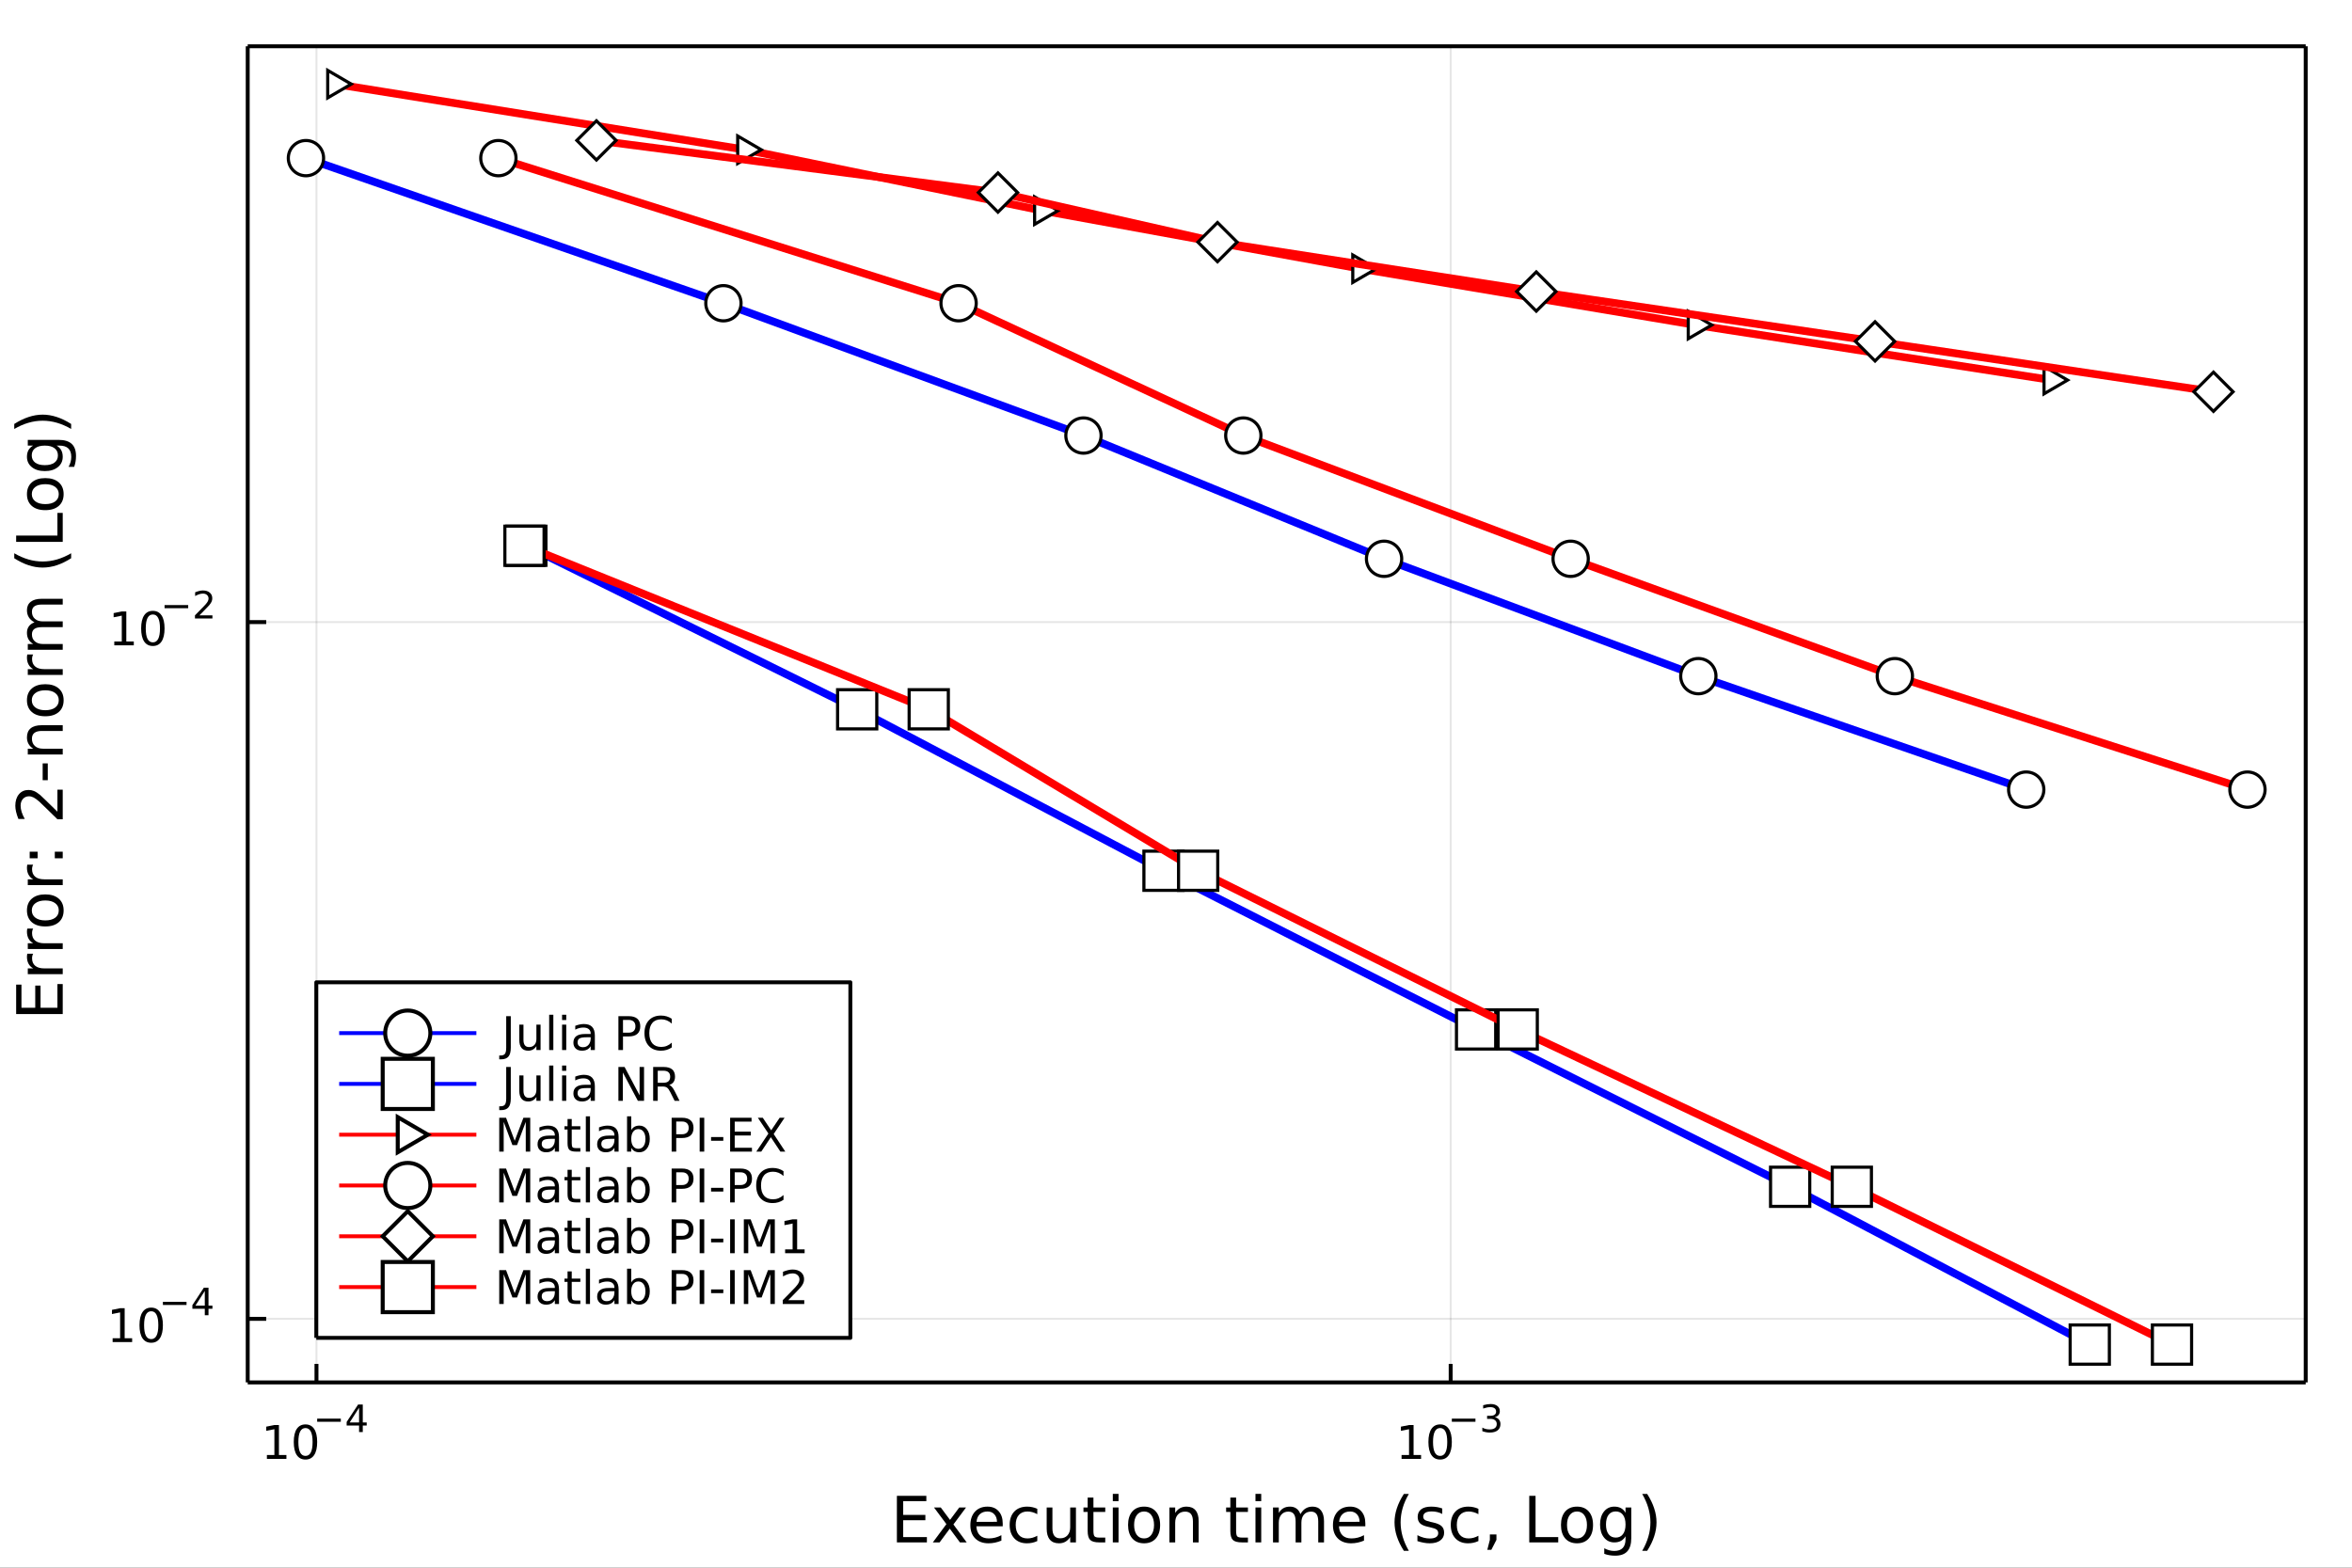 <?xml version="1.0" encoding="utf-8"?>
<svg xmlns="http://www.w3.org/2000/svg" xmlns:xlink="http://www.w3.org/1999/xlink" width="600" height="400" viewBox="0 0 2400 1600">
<rect x="0" y="0" width="2400" height="1600" fill="#333333" stroke="none"/>
<defs>
  <clipPath id="clip660">
    <rect x="0" y="0" width="2400" height="1600"/>
  </clipPath>
</defs>
<path clip-path="url(#clip660)" d="
M0 1600 L2400 1600 L2400 0 L0 0  Z
  " fill="#ffffff" fill-rule="evenodd" fill-opacity="1"/>
<defs>
  <clipPath id="clip661">
    <rect x="480" y="0" width="1681" height="1600"/>
  </clipPath>
</defs>
<path clip-path="url(#clip660)" d="
M252.764 1410.9 L2352.76 1410.9 L2352.76 47.244 L252.764 47.244  Z
  " fill="#ffffff" fill-rule="evenodd" fill-opacity="1"/>
<defs>
  <clipPath id="clip662">
    <rect x="252" y="47" width="2101" height="1365"/>
  </clipPath>
</defs>
<polyline clip-path="url(#clip662)" style="stroke:#000000; stroke-linecap:butt; stroke-linejoin:round; stroke-width:2; stroke-opacity:0.1; fill:none" points="
  322.936,1410.9 322.936,47.244 
  "/>
<polyline clip-path="url(#clip662)" style="stroke:#000000; stroke-linecap:butt; stroke-linejoin:round; stroke-width:2; stroke-opacity:0.1; fill:none" points="
  1480.28,1410.9 1480.28,47.244 
  "/>
<polyline clip-path="url(#clip660)" style="stroke:#000000; stroke-linecap:butt; stroke-linejoin:round; stroke-width:4; stroke-opacity:1; fill:none" points="
  252.764,1410.9 2352.76,1410.9 
  "/>
<polyline clip-path="url(#clip660)" style="stroke:#000000; stroke-linecap:butt; stroke-linejoin:round; stroke-width:4; stroke-opacity:1; fill:none" points="
  252.764,47.244 2352.76,47.244 
  "/>
<polyline clip-path="url(#clip660)" style="stroke:#000000; stroke-linecap:butt; stroke-linejoin:round; stroke-width:4; stroke-opacity:1; fill:none" points="
  322.936,1410.9 322.936,1392 
  "/>
<polyline clip-path="url(#clip660)" style="stroke:#000000; stroke-linecap:butt; stroke-linejoin:round; stroke-width:4; stroke-opacity:1; fill:none" points="
  1480.28,1410.9 1480.28,1392 
  "/>
<path clip-path="url(#clip660)" d="M272.355 1485.02 L279.994 1485.02 L279.994 1458.66 L271.684 1460.32 L271.684 1456.06 L279.948 1454.4 L284.624 1454.4 L284.624 1485.02 L292.263 1485.02 L292.263 1488.96 L272.355 1488.96 L272.355 1485.02 Z" fill="#000000" fill-rule="evenodd" fill-opacity="1" /><path clip-path="url(#clip660)" d="M311.707 1457.48 Q308.096 1457.48 306.267 1461.04 Q304.462 1464.58 304.462 1471.71 Q304.462 1478.82 306.267 1482.38 Q308.096 1485.92 311.707 1485.92 Q315.341 1485.92 317.147 1482.38 Q318.975 1478.82 318.975 1471.71 Q318.975 1464.58 317.147 1461.04 Q315.341 1457.48 311.707 1457.48 M311.707 1453.77 Q317.517 1453.77 320.573 1458.38 Q323.651 1462.96 323.651 1471.71 Q323.651 1480.44 320.573 1485.04 Q317.517 1489.63 311.707 1489.63 Q305.897 1489.63 302.818 1485.04 Q299.762 1480.44 299.762 1471.71 Q299.762 1462.96 302.818 1458.38 Q305.897 1453.77 311.707 1453.77 Z" fill="#000000" fill-rule="evenodd" fill-opacity="1" /><path clip-path="url(#clip660)" d="M323.651 1447.87 L347.763 1447.87 L347.763 1451.07 L323.651 1451.07 L323.651 1447.87 Z" fill="#000000" fill-rule="evenodd" fill-opacity="1" /><path clip-path="url(#clip660)" d="M366.401 1436.78 L356.809 1451.77 L366.401 1451.77 L366.401 1436.78 M365.405 1433.47 L370.182 1433.47 L370.182 1451.77 L374.188 1451.77 L374.188 1454.93 L370.182 1454.93 L370.182 1461.55 L366.401 1461.55 L366.401 1454.93 L353.725 1454.93 L353.725 1451.26 L365.405 1433.47 Z" fill="#000000" fill-rule="evenodd" fill-opacity="1" /><path clip-path="url(#clip660)" d="M1430.17 1485.02 L1437.8 1485.02 L1437.8 1458.66 L1429.49 1460.32 L1429.49 1456.06 L1437.76 1454.4 L1442.43 1454.4 L1442.43 1485.02 L1450.07 1485.02 L1450.07 1488.96 L1430.17 1488.96 L1430.17 1485.02 Z" fill="#000000" fill-rule="evenodd" fill-opacity="1" /><path clip-path="url(#clip660)" d="M1469.52 1457.48 Q1465.91 1457.48 1464.08 1461.04 Q1462.27 1464.58 1462.27 1471.71 Q1462.27 1478.82 1464.08 1482.38 Q1465.91 1485.92 1469.52 1485.92 Q1473.15 1485.92 1474.96 1482.38 Q1476.79 1478.82 1476.79 1471.71 Q1476.79 1464.58 1474.96 1461.04 Q1473.15 1457.48 1469.52 1457.48 M1469.52 1453.77 Q1475.33 1453.77 1478.38 1458.38 Q1481.46 1462.96 1481.46 1471.71 Q1481.46 1480.44 1478.38 1485.04 Q1475.33 1489.63 1469.52 1489.63 Q1463.71 1489.63 1460.63 1485.04 Q1457.57 1480.44 1457.57 1471.71 Q1457.57 1462.96 1460.63 1458.38 Q1463.71 1453.77 1469.52 1453.77 Z" fill="#000000" fill-rule="evenodd" fill-opacity="1" /><path clip-path="url(#clip660)" d="M1481.46 1447.87 L1505.57 1447.87 L1505.57 1451.07 L1481.46 1451.07 L1481.46 1447.87 Z" fill="#000000" fill-rule="evenodd" fill-opacity="1" /><path clip-path="url(#clip660)" d="M1525.28 1446.41 Q1528.01 1446.99 1529.53 1448.83 Q1531.08 1450.68 1531.08 1453.38 Q1531.08 1457.54 1528.22 1459.82 Q1525.36 1462.09 1520.09 1462.09 Q1518.32 1462.09 1516.44 1461.73 Q1514.58 1461.4 1512.59 1460.7 L1512.59 1457.03 Q1514.17 1457.95 1516.05 1458.42 Q1517.93 1458.89 1519.98 1458.89 Q1523.55 1458.89 1525.41 1457.48 Q1527.3 1456.07 1527.3 1453.38 Q1527.3 1450.9 1525.55 1449.51 Q1523.82 1448.1 1520.71 1448.1 L1517.44 1448.1 L1517.44 1444.98 L1520.86 1444.98 Q1523.67 1444.98 1525.15 1443.87 Q1526.64 1442.74 1526.64 1440.63 Q1526.64 1438.47 1525.1 1437.32 Q1523.57 1436.16 1520.71 1436.16 Q1519.15 1436.16 1517.37 1436.49 Q1515.58 1436.83 1513.43 1437.55 L1513.43 1434.16 Q1515.6 1433.56 1517.48 1433.26 Q1519.38 1432.96 1521.05 1432.96 Q1525.38 1432.96 1527.9 1434.93 Q1530.42 1436.89 1530.42 1440.24 Q1530.42 1442.57 1529.08 1444.19 Q1527.75 1445.79 1525.28 1446.41 Z" fill="#000000" fill-rule="evenodd" fill-opacity="1" /><path clip-path="url(#clip660)" d="M915.2 1526.67 L945.246 1526.67 L945.246 1532.08 L921.629 1532.08 L921.629 1546.14 L944.259 1546.14 L944.259 1551.56 L921.629 1551.56 L921.629 1568.77 L945.819 1568.77 L945.819 1574.19 L915.2 1574.19 L915.2 1526.67 Z" fill="#000000" fill-rule="evenodd" fill-opacity="1" /><path clip-path="url(#clip660)" d="M985.764 1538.54 L972.873 1555.88 L986.432 1574.19 L979.525 1574.19 L969.149 1560.18 L958.773 1574.19 L951.866 1574.19 L965.712 1555.53 L953.044 1538.54 L959.951 1538.54 L969.404 1551.24 L978.857 1538.54 L985.764 1538.54 Z" fill="#000000" fill-rule="evenodd" fill-opacity="1" /><path clip-path="url(#clip660)" d="M1023.19 1554.9 L1023.19 1557.76 L996.267 1557.76 Q996.649 1563.81 999.896 1566.99 Q1003.17 1570.14 1009 1570.14 Q1012.37 1570.14 1015.52 1569.32 Q1018.71 1568.49 1021.83 1566.83 L1021.83 1572.37 Q1018.67 1573.71 1015.36 1574.41 Q1012.05 1575.11 1008.65 1575.11 Q1000.12 1575.11 995.121 1570.14 Q990.156 1565.18 990.156 1556.71 Q990.156 1547.96 994.867 1542.83 Q999.609 1537.68 1007.63 1537.68 Q1014.82 1537.68 1018.99 1542.33 Q1023.19 1546.94 1023.19 1554.9 M1017.34 1553.18 Q1017.27 1548.37 1014.63 1545.51 Q1012.02 1542.64 1007.69 1542.64 Q1002.79 1542.64 999.832 1545.41 Q996.904 1548.18 996.458 1553.21 L1017.34 1553.18 Z" fill="#000000" fill-rule="evenodd" fill-opacity="1" /><path clip-path="url(#clip660)" d="M1058.46 1539.91 L1058.46 1545.38 Q1055.98 1544.01 1053.46 1543.34 Q1050.98 1542.64 1048.43 1542.64 Q1042.74 1542.64 1039.59 1546.27 Q1036.43 1549.87 1036.43 1556.39 Q1036.43 1562.92 1039.59 1566.55 Q1042.74 1570.14 1048.43 1570.14 Q1050.98 1570.14 1053.46 1569.47 Q1055.98 1568.77 1058.46 1567.41 L1058.46 1572.82 Q1056.01 1573.96 1053.37 1574.54 Q1050.76 1575.11 1047.8 1575.11 Q1039.74 1575.11 1035 1570.05 Q1030.26 1564.99 1030.26 1556.39 Q1030.26 1547.67 1035.03 1542.68 Q1039.84 1537.68 1048.18 1537.68 Q1050.88 1537.68 1053.46 1538.25 Q1056.04 1538.79 1058.46 1539.91 Z" fill="#000000" fill-rule="evenodd" fill-opacity="1" /><path clip-path="url(#clip660)" d="M1068.04 1560.12 L1068.04 1538.54 L1073.9 1538.54 L1073.9 1559.89 Q1073.9 1564.96 1075.87 1567.5 Q1077.84 1570.02 1081.79 1570.02 Q1086.53 1570.02 1089.27 1566.99 Q1092.04 1563.97 1092.04 1558.75 L1092.04 1538.54 L1097.9 1538.54 L1097.9 1574.19 L1092.04 1574.19 L1092.04 1568.71 Q1089.91 1571.96 1087.07 1573.55 Q1084.27 1575.11 1080.55 1575.11 Q1074.41 1575.11 1071.22 1571.29 Q1068.04 1567.47 1068.04 1560.12 M1082.78 1537.68 L1082.78 1537.68 Z" fill="#000000" fill-rule="evenodd" fill-opacity="1" /><path clip-path="url(#clip660)" d="M1115.75 1528.42 L1115.75 1538.54 L1127.81 1538.54 L1127.81 1543.09 L1115.75 1543.09 L1115.75 1562.44 Q1115.75 1566.8 1116.93 1568.04 Q1118.14 1569.28 1121.8 1569.28 L1127.81 1569.28 L1127.81 1574.19 L1121.8 1574.19 Q1115.02 1574.19 1112.44 1571.67 Q1109.86 1569.12 1109.86 1562.44 L1109.86 1543.09 L1105.57 1543.09 L1105.57 1538.54 L1109.86 1538.54 L1109.86 1528.42 L1115.75 1528.42 Z" fill="#000000" fill-rule="evenodd" fill-opacity="1" /><path clip-path="url(#clip660)" d="M1135.52 1538.54 L1141.37 1538.54 L1141.37 1574.19 L1135.52 1574.19 L1135.52 1538.54 M1135.52 1524.66 L1141.37 1524.66 L1141.37 1532.08 L1135.52 1532.08 L1135.52 1524.66 Z" fill="#000000" fill-rule="evenodd" fill-opacity="1" /><path clip-path="url(#clip660)" d="M1167.44 1542.64 Q1162.73 1542.64 1159.99 1546.34 Q1157.26 1550 1157.26 1556.39 Q1157.26 1562.79 1159.96 1566.48 Q1162.7 1570.14 1167.44 1570.14 Q1172.12 1570.14 1174.86 1566.45 Q1177.59 1562.76 1177.59 1556.39 Q1177.59 1550.06 1174.86 1546.37 Q1172.12 1542.64 1167.44 1542.64 M1167.44 1537.68 Q1175.08 1537.68 1179.44 1542.64 Q1183.8 1547.61 1183.8 1556.39 Q1183.8 1565.15 1179.44 1570.14 Q1175.08 1575.11 1167.44 1575.11 Q1159.77 1575.11 1155.41 1570.14 Q1151.08 1565.15 1151.08 1556.39 Q1151.08 1547.61 1155.41 1542.64 Q1159.77 1537.68 1167.44 1537.68 Z" fill="#000000" fill-rule="evenodd" fill-opacity="1" /><path clip-path="url(#clip660)" d="M1223.14 1552.67 L1223.14 1574.19 L1217.28 1574.19 L1217.28 1552.86 Q1217.28 1547.8 1215.31 1545.29 Q1213.34 1542.77 1209.39 1542.77 Q1204.65 1542.77 1201.91 1545.79 Q1199.17 1548.82 1199.17 1554.04 L1199.17 1574.19 L1193.29 1574.19 L1193.29 1538.54 L1199.17 1538.54 L1199.17 1544.08 Q1201.27 1540.86 1204.11 1539.27 Q1206.97 1537.68 1210.7 1537.68 Q1216.84 1537.68 1219.99 1541.5 Q1223.14 1545.29 1223.14 1552.67 Z" fill="#000000" fill-rule="evenodd" fill-opacity="1" /><path clip-path="url(#clip660)" d="M1261.34 1528.42 L1261.34 1538.54 L1273.4 1538.54 L1273.4 1543.09 L1261.34 1543.09 L1261.34 1562.44 Q1261.34 1566.8 1262.51 1568.04 Q1263.72 1569.28 1267.38 1569.28 L1273.4 1569.28 L1273.4 1574.19 L1267.38 1574.19 Q1260.6 1574.19 1258.02 1571.67 Q1255.45 1569.12 1255.45 1562.44 L1255.45 1543.09 L1251.15 1543.09 L1251.15 1538.54 L1255.45 1538.54 L1255.45 1528.42 L1261.34 1528.42 Z" fill="#000000" fill-rule="evenodd" fill-opacity="1" /><path clip-path="url(#clip660)" d="M1281.1 1538.54 L1286.96 1538.54 L1286.96 1574.19 L1281.1 1574.19 L1281.1 1538.54 M1281.1 1524.66 L1286.96 1524.66 L1286.96 1532.08 L1281.1 1532.08 L1281.1 1524.66 Z" fill="#000000" fill-rule="evenodd" fill-opacity="1" /><path clip-path="url(#clip660)" d="M1326.97 1545.38 Q1329.16 1541.43 1332.22 1539.56 Q1335.27 1537.68 1339.41 1537.68 Q1344.98 1537.68 1348 1541.59 Q1351.03 1545.48 1351.03 1552.67 L1351.03 1574.19 L1345.14 1574.19 L1345.14 1552.86 Q1345.14 1547.74 1343.33 1545.25 Q1341.51 1542.77 1337.79 1542.77 Q1333.24 1542.77 1330.59 1545.79 Q1327.95 1548.82 1327.95 1554.04 L1327.95 1574.19 L1322.06 1574.19 L1322.06 1552.86 Q1322.06 1547.7 1320.25 1545.25 Q1318.44 1542.77 1314.65 1542.77 Q1310.16 1542.77 1307.52 1545.83 Q1304.88 1548.85 1304.88 1554.04 L1304.88 1574.19 L1298.99 1574.19 L1298.99 1538.54 L1304.88 1538.54 L1304.88 1544.08 Q1306.88 1540.8 1309.68 1539.24 Q1312.48 1537.68 1316.33 1537.68 Q1320.22 1537.68 1322.92 1539.65 Q1325.66 1541.62 1326.97 1545.38 Z" fill="#000000" fill-rule="evenodd" fill-opacity="1" /><path clip-path="url(#clip660)" d="M1393.2 1554.9 L1393.2 1557.76 L1366.27 1557.76 Q1366.66 1563.81 1369.9 1566.99 Q1373.18 1570.14 1379.01 1570.14 Q1382.38 1570.14 1385.53 1569.32 Q1388.71 1568.49 1391.83 1566.83 L1391.83 1572.37 Q1388.68 1573.71 1385.37 1574.41 Q1382.06 1575.11 1378.66 1575.11 Q1370.13 1575.11 1365.13 1570.14 Q1360.16 1565.18 1360.16 1556.71 Q1360.16 1547.96 1364.87 1542.83 Q1369.62 1537.68 1377.64 1537.68 Q1384.83 1537.68 1389 1542.33 Q1393.2 1546.94 1393.2 1554.9 M1387.34 1553.18 Q1387.28 1548.37 1384.64 1545.51 Q1382.03 1542.64 1377.7 1542.64 Q1372.8 1542.64 1369.84 1545.41 Q1366.91 1548.18 1366.46 1553.21 L1387.34 1553.18 Z" fill="#000000" fill-rule="evenodd" fill-opacity="1" /><path clip-path="url(#clip660)" d="M1437.6 1524.72 Q1433.34 1532.04 1431.27 1539.21 Q1429.2 1546.37 1429.2 1553.72 Q1429.2 1561.07 1431.27 1568.3 Q1433.37 1575.49 1437.6 1582.78 L1432.51 1582.78 Q1427.73 1575.3 1425.35 1568.07 Q1422.99 1560.85 1422.99 1553.72 Q1422.99 1546.62 1425.35 1539.43 Q1427.7 1532.24 1432.51 1524.72 L1437.6 1524.72 Z" fill="#000000" fill-rule="evenodd" fill-opacity="1" /><path clip-path="url(#clip660)" d="M1471.69 1539.59 L1471.69 1545.13 Q1469.21 1543.85 1466.53 1543.22 Q1463.86 1542.58 1461 1542.58 Q1456.63 1542.58 1454.44 1543.92 Q1452.27 1545.25 1452.27 1547.93 Q1452.27 1549.96 1453.83 1551.14 Q1455.39 1552.29 1460.1 1553.34 L1462.11 1553.78 Q1468.35 1555.12 1470.96 1557.57 Q1473.6 1559.99 1473.6 1564.35 Q1473.6 1569.32 1469.65 1572.21 Q1465.74 1575.11 1458.86 1575.11 Q1456 1575.11 1452.88 1574.54 Q1449.79 1573.99 1446.35 1572.88 L1446.35 1566.83 Q1449.6 1568.52 1452.75 1569.38 Q1455.9 1570.21 1458.99 1570.21 Q1463.13 1570.21 1465.36 1568.81 Q1467.58 1567.37 1467.58 1564.8 Q1467.58 1562.41 1465.96 1561.14 Q1464.37 1559.86 1458.93 1558.68 L1456.89 1558.21 Q1451.45 1557.06 1449.03 1554.71 Q1446.61 1552.32 1446.61 1548.18 Q1446.61 1543.15 1450.17 1540.42 Q1453.74 1537.68 1460.3 1537.68 Q1463.54 1537.68 1466.41 1538.16 Q1469.27 1538.63 1471.69 1539.59 Z" fill="#000000" fill-rule="evenodd" fill-opacity="1" /><path clip-path="url(#clip660)" d="M1508.58 1539.91 L1508.58 1545.38 Q1506.1 1544.01 1503.58 1543.34 Q1501.1 1542.64 1498.55 1542.64 Q1492.86 1542.64 1489.7 1546.27 Q1486.55 1549.87 1486.55 1556.39 Q1486.55 1562.92 1489.7 1566.55 Q1492.86 1570.14 1498.55 1570.14 Q1501.1 1570.14 1503.58 1569.47 Q1506.1 1568.77 1508.58 1567.41 L1508.58 1572.82 Q1506.13 1573.96 1503.49 1574.54 Q1500.88 1575.11 1497.92 1575.11 Q1489.86 1575.11 1485.12 1570.05 Q1480.38 1564.99 1480.38 1556.39 Q1480.38 1547.67 1485.15 1542.68 Q1489.96 1537.68 1498.3 1537.68 Q1501 1537.68 1503.58 1538.25 Q1506.16 1538.79 1508.58 1539.91 Z" fill="#000000" fill-rule="evenodd" fill-opacity="1" /><path clip-path="url(#clip660)" d="M1520.26 1566.1 L1526.98 1566.1 L1526.98 1571.58 L1521.76 1581.76 L1517.65 1581.76 L1520.26 1571.58 L1520.26 1566.1 Z" fill="#000000" fill-rule="evenodd" fill-opacity="1" /><path clip-path="url(#clip660)" d="M1560.46 1526.67 L1566.89 1526.67 L1566.89 1568.77 L1590.03 1568.77 L1590.03 1574.19 L1560.46 1574.19 L1560.46 1526.67 Z" fill="#000000" fill-rule="evenodd" fill-opacity="1" /><path clip-path="url(#clip660)" d="M1609.19 1542.64 Q1604.48 1542.64 1601.74 1546.34 Q1599 1550 1599 1556.39 Q1599 1562.79 1601.71 1566.48 Q1604.45 1570.14 1609.19 1570.14 Q1613.87 1570.14 1616.61 1566.45 Q1619.34 1562.76 1619.34 1556.39 Q1619.34 1550.06 1616.61 1546.37 Q1613.87 1542.64 1609.19 1542.64 M1609.19 1537.68 Q1616.83 1537.68 1621.19 1542.64 Q1625.55 1547.61 1625.55 1556.39 Q1625.55 1565.15 1621.19 1570.14 Q1616.83 1575.11 1609.19 1575.11 Q1601.52 1575.11 1597.16 1570.14 Q1592.83 1565.15 1592.83 1556.39 Q1592.83 1547.61 1597.16 1542.64 Q1601.52 1537.68 1609.19 1537.68 Z" fill="#000000" fill-rule="evenodd" fill-opacity="1" /><path clip-path="url(#clip660)" d="M1658.71 1555.95 Q1658.71 1549.58 1656.07 1546.08 Q1653.46 1542.58 1648.72 1542.58 Q1644.01 1542.58 1641.37 1546.08 Q1638.76 1549.58 1638.76 1555.95 Q1638.76 1562.28 1641.37 1565.78 Q1644.01 1569.28 1648.72 1569.28 Q1653.46 1569.28 1656.07 1565.78 Q1658.71 1562.28 1658.71 1555.95 M1664.57 1569.76 Q1664.57 1578.86 1660.53 1583.29 Q1656.49 1587.74 1648.15 1587.74 Q1645.06 1587.74 1642.32 1587.27 Q1639.59 1586.82 1637.01 1585.87 L1637.01 1580.17 Q1639.59 1581.57 1642.1 1582.24 Q1644.61 1582.91 1647.22 1582.91 Q1652.99 1582.91 1655.85 1579.88 Q1658.71 1576.89 1658.71 1570.81 L1658.71 1567.92 Q1656.9 1571.07 1654.07 1572.63 Q1651.23 1574.19 1647.29 1574.19 Q1640.73 1574.19 1636.72 1569.19 Q1632.71 1564.19 1632.71 1555.95 Q1632.71 1547.67 1636.72 1542.68 Q1640.73 1537.68 1647.29 1537.68 Q1651.23 1537.68 1654.07 1539.24 Q1656.9 1540.8 1658.71 1543.95 L1658.71 1538.54 L1664.57 1538.54 L1664.57 1569.76 Z" fill="#000000" fill-rule="evenodd" fill-opacity="1" /><path clip-path="url(#clip660)" d="M1675.71 1524.72 L1680.8 1524.72 Q1685.58 1532.24 1687.93 1539.43 Q1690.32 1546.62 1690.32 1553.72 Q1690.32 1560.85 1687.93 1568.07 Q1685.58 1575.3 1680.8 1582.78 L1675.71 1582.78 Q1679.94 1575.49 1682.01 1568.3 Q1684.11 1561.07 1684.11 1553.72 Q1684.11 1546.37 1682.01 1539.21 Q1679.94 1532.04 1675.71 1524.72 Z" fill="#000000" fill-rule="evenodd" fill-opacity="1" /><polyline clip-path="url(#clip662)" style="stroke:#000000; stroke-linecap:butt; stroke-linejoin:round; stroke-width:2; stroke-opacity:0.1; fill:none" points="
  252.764,1346.03 2352.76,1346.03 
  "/>
<polyline clip-path="url(#clip662)" style="stroke:#000000; stroke-linecap:butt; stroke-linejoin:round; stroke-width:2; stroke-opacity:0.1; fill:none" points="
  252.764,634.904 2352.76,634.904 
  "/>
<polyline clip-path="url(#clip660)" style="stroke:#000000; stroke-linecap:butt; stroke-linejoin:round; stroke-width:4; stroke-opacity:1; fill:none" points="
  252.764,1410.9 252.764,47.244 
  "/>
<polyline clip-path="url(#clip660)" style="stroke:#000000; stroke-linecap:butt; stroke-linejoin:round; stroke-width:4; stroke-opacity:1; fill:none" points="
  2352.76,1410.9 2352.76,47.244 
  "/>
<polyline clip-path="url(#clip660)" style="stroke:#000000; stroke-linecap:butt; stroke-linejoin:round; stroke-width:4; stroke-opacity:1; fill:none" points="
  252.764,1346.03 271.662,1346.03 
  "/>
<polyline clip-path="url(#clip660)" style="stroke:#000000; stroke-linecap:butt; stroke-linejoin:round; stroke-width:4; stroke-opacity:1; fill:none" points="
  252.764,634.904 271.662,634.904 
  "/>
<path clip-path="url(#clip660)" d="M114.931 1365.82 L122.57 1365.82 L122.57 1339.46 L114.26 1341.12 L114.26 1336.86 L122.524 1335.2 L127.2 1335.2 L127.2 1365.82 L134.839 1365.82 L134.839 1369.76 L114.931 1369.76 L114.931 1365.82 Z" fill="#000000" fill-rule="evenodd" fill-opacity="1" /><path clip-path="url(#clip660)" d="M154.283 1338.28 Q150.672 1338.28 148.843 1341.84 Q147.038 1345.38 147.038 1352.51 Q147.038 1359.62 148.843 1363.18 Q150.672 1366.72 154.283 1366.72 Q157.917 1366.72 159.723 1363.18 Q161.552 1359.62 161.552 1352.51 Q161.552 1345.38 159.723 1341.84 Q157.917 1338.28 154.283 1338.28 M154.283 1334.57 Q160.093 1334.57 163.149 1339.18 Q166.227 1343.76 166.227 1352.51 Q166.227 1361.24 163.149 1365.85 Q160.093 1370.43 154.283 1370.43 Q148.473 1370.43 145.394 1365.85 Q142.339 1361.24 142.339 1352.51 Q142.339 1343.76 145.394 1339.18 Q148.473 1334.57 154.283 1334.57 Z" fill="#000000" fill-rule="evenodd" fill-opacity="1" /><path clip-path="url(#clip660)" d="M166.227 1328.67 L190.339 1328.67 L190.339 1331.87 L166.227 1331.87 L166.227 1328.67 Z" fill="#000000" fill-rule="evenodd" fill-opacity="1" /><path clip-path="url(#clip660)" d="M208.978 1317.58 L199.386 1332.57 L208.978 1332.57 L208.978 1317.58 M207.981 1314.27 L212.758 1314.27 L212.758 1332.57 L216.764 1332.57 L216.764 1335.73 L212.758 1335.73 L212.758 1342.35 L208.978 1342.35 L208.978 1335.73 L196.301 1335.73 L196.301 1332.06 L207.981 1314.27 Z" fill="#000000" fill-rule="evenodd" fill-opacity="1" /><path clip-path="url(#clip660)" d="M116.624 654.697 L124.263 654.697 L124.263 628.331 L115.953 629.998 L115.953 625.738 L124.217 624.072 L128.893 624.072 L128.893 654.697 L136.531 654.697 L136.531 658.632 L116.624 658.632 L116.624 654.697 Z" fill="#000000" fill-rule="evenodd" fill-opacity="1" /><path clip-path="url(#clip660)" d="M155.976 627.15 Q152.365 627.15 150.536 630.715 Q148.73 634.257 148.73 641.386 Q148.73 648.493 150.536 652.058 Q152.365 655.599 155.976 655.599 Q159.61 655.599 161.416 652.058 Q163.244 648.493 163.244 641.386 Q163.244 634.257 161.416 630.715 Q159.61 627.15 155.976 627.15 M155.976 623.447 Q161.786 623.447 164.841 628.053 Q167.92 632.636 167.92 641.386 Q167.92 650.113 164.841 654.72 Q161.786 659.303 155.976 659.303 Q150.166 659.303 147.087 654.72 Q144.031 650.113 144.031 641.386 Q144.031 632.636 147.087 628.053 Q150.166 623.447 155.976 623.447 Z" fill="#000000" fill-rule="evenodd" fill-opacity="1" /><path clip-path="url(#clip660)" d="M167.92 617.548 L192.032 617.548 L192.032 620.745 L167.92 620.745 L167.92 617.548 Z" fill="#000000" fill-rule="evenodd" fill-opacity="1" /><path clip-path="url(#clip660)" d="M203.504 628.024 L216.764 628.024 L216.764 631.221 L198.934 631.221 L198.934 628.024 Q201.097 625.786 204.821 622.024 Q208.564 618.244 209.523 617.153 Q211.347 615.103 212.062 613.692 Q212.796 612.263 212.796 610.89 Q212.796 608.652 211.216 607.241 Q209.655 605.831 207.134 605.831 Q205.348 605.831 203.354 606.451 Q201.379 607.072 199.122 608.332 L199.122 604.495 Q201.417 603.574 203.41 603.104 Q205.404 602.634 207.059 602.634 Q211.423 602.634 214.018 604.815 Q216.613 606.997 216.613 610.646 Q216.613 612.376 215.955 613.937 Q215.316 615.479 213.604 617.586 Q213.134 618.131 210.614 620.745 Q208.094 623.341 203.504 628.024 Z" fill="#000000" fill-rule="evenodd" fill-opacity="1" /><path clip-path="url(#clip660)" d="M16.484 1034.96 L16.484 1004.91 L21.895 1004.91 L21.895 1028.53 L35.963 1028.53 L35.963 1005.9 L41.374 1005.9 L41.374 1028.53 L58.593 1028.53 L58.593 1004.34 L64.004 1004.34 L64.004 1034.96 L16.484 1034.96 Z" fill="#000000" fill-rule="evenodd" fill-opacity="1" /><path clip-path="url(#clip660)" d="M33.831 973.37 Q33.258 974.357 33.003 975.535 Q32.717 976.68 32.717 978.081 Q32.717 983.046 35.963 985.72 Q39.178 988.362 45.225 988.362 L64.004 988.362 L64.004 994.25 L28.356 994.25 L28.356 988.362 L33.894 988.362 Q30.648 986.515 29.088 983.555 Q27.497 980.595 27.497 976.362 Q27.497 975.757 27.592 975.025 Q27.656 974.293 27.815 973.402 L33.831 973.37 Z" fill="#000000" fill-rule="evenodd" fill-opacity="1" /><path clip-path="url(#clip660)" d="M33.831 947.716 Q33.258 948.703 33.003 949.881 Q32.717 951.027 32.717 952.427 Q32.717 957.392 35.963 960.066 Q39.178 962.708 45.225 962.708 L64.004 962.708 L64.004 968.596 L28.356 968.596 L28.356 962.708 L33.894 962.708 Q30.648 960.862 29.088 957.902 Q27.497 954.942 27.497 950.708 Q27.497 950.104 27.592 949.372 Q27.656 948.64 27.815 947.748 L33.831 947.716 Z" fill="#000000" fill-rule="evenodd" fill-opacity="1" /><path clip-path="url(#clip660)" d="M32.462 929.192 Q32.462 933.903 36.154 936.64 Q39.815 939.377 46.212 939.377 Q52.609 939.377 56.302 936.672 Q59.962 933.935 59.962 929.192 Q59.962 924.513 56.27 921.776 Q52.578 919.039 46.212 919.039 Q39.878 919.039 36.186 921.776 Q32.462 924.513 32.462 929.192 M27.497 929.192 Q27.497 921.553 32.462 917.193 Q37.427 912.832 46.212 912.832 Q54.965 912.832 59.962 917.193 Q64.927 921.553 64.927 929.192 Q64.927 936.863 59.962 941.223 Q54.965 945.552 46.212 945.552 Q37.427 945.552 32.462 941.223 Q27.497 936.863 27.497 929.192 Z" fill="#000000" fill-rule="evenodd" fill-opacity="1" /><path clip-path="url(#clip660)" d="M33.831 882.468 Q33.258 883.455 33.003 884.632 Q32.717 885.778 32.717 887.179 Q32.717 892.144 35.963 894.817 Q39.178 897.459 45.225 897.459 L64.004 897.459 L64.004 903.348 L28.356 903.348 L28.356 897.459 L33.894 897.459 Q30.648 895.613 29.088 892.653 Q27.497 889.693 27.497 885.46 Q27.497 884.855 27.592 884.123 Q27.656 883.391 27.815 882.5 L33.831 882.468 Z" fill="#000000" fill-rule="evenodd" fill-opacity="1" /><path clip-path="url(#clip660)" d="M55.92 875.975 L55.92 869.259 L64.004 869.259 L64.004 875.975 L55.92 875.975 M30.298 875.975 L30.298 869.259 L38.382 869.259 L38.382 875.975 L30.298 875.975 Z" fill="#000000" fill-rule="evenodd" fill-opacity="1" /><path clip-path="url(#clip660)" d="M58.593 828.423 L58.593 805.984 L64.004 805.984 L64.004 836.157 L58.593 836.157 Q54.806 832.497 48.44 826.195 Q42.042 819.861 40.196 818.238 Q36.727 815.151 34.34 813.941 Q31.921 812.7 29.598 812.7 Q25.81 812.7 23.423 815.373 Q21.036 818.015 21.036 822.28 Q21.036 825.304 22.086 828.678 Q23.136 832.02 25.269 835.839 L18.776 835.839 Q17.216 831.956 16.421 828.582 Q15.625 825.208 15.625 822.408 Q15.625 815.023 19.317 810.631 Q23.009 806.239 29.184 806.239 Q32.112 806.239 34.754 807.353 Q37.364 808.435 40.928 811.331 Q41.852 812.127 46.276 816.392 Q50.668 820.657 58.593 828.423 Z" fill="#000000" fill-rule="evenodd" fill-opacity="1" /><path clip-path="url(#clip660)" d="M43.538 796.276 L43.538 779.121 L48.758 779.121 L48.758 796.276 L43.538 796.276 Z" fill="#000000" fill-rule="evenodd" fill-opacity="1" /><path clip-path="url(#clip660)" d="M42.488 740.163 L64.004 740.163 L64.004 746.019 L42.679 746.019 Q37.618 746.019 35.104 747.992 Q32.589 749.966 32.589 753.913 Q32.589 758.655 35.613 761.392 Q38.637 764.129 43.857 764.129 L64.004 764.129 L64.004 770.018 L28.356 770.018 L28.356 764.129 L33.894 764.129 Q30.68 762.029 29.088 759.196 Q27.497 756.332 27.497 752.608 Q27.497 746.465 31.316 743.314 Q35.104 740.163 42.488 740.163 Z" fill="#000000" fill-rule="evenodd" fill-opacity="1" /><path clip-path="url(#clip660)" d="M32.462 714.668 Q32.462 719.379 36.154 722.116 Q39.815 724.853 46.212 724.853 Q52.609 724.853 56.302 722.148 Q59.962 719.41 59.962 714.668 Q59.962 709.989 56.27 707.252 Q52.578 704.515 46.212 704.515 Q39.878 704.515 36.186 707.252 Q32.462 709.989 32.462 714.668 M27.497 714.668 Q27.497 707.029 32.462 702.669 Q37.427 698.308 46.212 698.308 Q54.965 698.308 59.962 702.669 Q64.927 707.029 64.927 714.668 Q64.927 722.339 59.962 726.699 Q54.965 731.028 46.212 731.028 Q37.427 731.028 32.462 726.699 Q27.497 722.339 27.497 714.668 Z" fill="#000000" fill-rule="evenodd" fill-opacity="1" /><path clip-path="url(#clip660)" d="M33.831 667.944 Q33.258 668.93 33.003 670.108 Q32.717 671.254 32.717 672.654 Q32.717 677.62 35.963 680.293 Q39.178 682.935 45.225 682.935 L64.004 682.935 L64.004 688.823 L28.356 688.823 L28.356 682.935 L33.894 682.935 Q30.648 681.089 29.088 678.129 Q27.497 675.169 27.497 670.936 Q27.497 670.331 27.592 669.599 Q27.656 668.867 27.815 667.975 L33.831 667.944 Z" fill="#000000" fill-rule="evenodd" fill-opacity="1" /><path clip-path="url(#clip660)" d="M35.199 635.192 Q31.253 632.996 29.375 629.94 Q27.497 626.885 27.497 622.747 Q27.497 617.177 31.412 614.153 Q35.295 611.13 42.488 611.13 L64.004 611.13 L64.004 617.018 L42.679 617.018 Q37.555 617.018 35.072 618.832 Q32.589 620.646 32.589 624.37 Q32.589 628.922 35.613 631.564 Q38.637 634.205 43.857 634.205 L64.004 634.205 L64.004 640.094 L42.679 640.094 Q37.523 640.094 35.072 641.908 Q32.589 643.722 32.589 647.51 Q32.589 651.998 35.645 654.639 Q38.669 657.281 43.857 657.281 L64.004 657.281 L64.004 663.169 L28.356 663.169 L28.356 657.281 L33.894 657.281 Q30.616 655.276 29.056 652.475 Q27.497 649.674 27.497 645.823 Q27.497 641.94 29.47 639.234 Q31.444 636.497 35.199 635.192 Z" fill="#000000" fill-rule="evenodd" fill-opacity="1" /><path clip-path="url(#clip660)" d="M14.543 564.66 Q21.863 568.925 29.025 570.994 Q36.186 573.063 43.538 573.063 Q50.891 573.063 58.116 570.994 Q65.309 568.893 72.598 564.66 L72.598 569.753 Q65.118 574.527 57.893 576.914 Q50.668 579.269 43.538 579.269 Q36.441 579.269 29.247 576.914 Q22.054 574.559 14.543 569.753 L14.543 564.66 Z" fill="#000000" fill-rule="evenodd" fill-opacity="1" /><path clip-path="url(#clip660)" d="M16.484 553.043 L16.484 546.613 L58.593 546.613 L58.593 523.474 L64.004 523.474 L64.004 553.043 L16.484 553.043 Z" fill="#000000" fill-rule="evenodd" fill-opacity="1" /><path clip-path="url(#clip660)" d="M32.462 504.313 Q32.462 509.024 36.154 511.761 Q39.815 514.498 46.212 514.498 Q52.609 514.498 56.302 511.793 Q59.962 509.056 59.962 504.313 Q59.962 499.634 56.27 496.897 Q52.578 494.16 46.212 494.16 Q39.878 494.16 36.186 496.897 Q32.462 499.634 32.462 504.313 M27.497 504.313 Q27.497 496.674 32.462 492.314 Q37.427 487.953 46.212 487.953 Q54.965 487.953 59.962 492.314 Q64.927 496.674 64.927 504.313 Q64.927 511.984 59.962 516.344 Q54.965 520.673 46.212 520.673 Q37.427 520.673 32.462 516.344 Q27.497 511.984 27.497 504.313 Z" fill="#000000" fill-rule="evenodd" fill-opacity="1" /><path clip-path="url(#clip660)" d="M45.766 454.788 Q39.401 454.788 35.9 457.43 Q32.398 460.04 32.398 464.782 Q32.398 469.493 35.9 472.135 Q39.401 474.744 45.766 474.744 Q52.1 474.744 55.601 472.135 Q59.103 469.493 59.103 464.782 Q59.103 460.04 55.601 457.43 Q52.1 454.788 45.766 454.788 M59.58 448.932 Q68.683 448.932 73.107 452.974 Q77.563 457.016 77.563 465.355 Q77.563 468.442 77.086 471.18 Q76.64 473.917 75.685 476.495 L69.988 476.495 Q71.388 473.917 72.057 471.402 Q72.725 468.888 72.725 466.278 Q72.725 460.517 69.701 457.653 Q66.71 454.788 60.63 454.788 L57.734 454.788 Q60.885 456.602 62.445 459.435 Q64.004 462.268 64.004 466.214 Q64.004 472.771 59.007 476.782 Q54.01 480.792 45.766 480.792 Q37.491 480.792 32.494 476.782 Q27.497 472.771 27.497 466.214 Q27.497 462.268 29.056 459.435 Q30.616 456.602 33.767 454.788 L28.356 454.788 L28.356 448.932 L59.58 448.932 Z" fill="#000000" fill-rule="evenodd" fill-opacity="1" /><path clip-path="url(#clip660)" d="M14.543 437.792 L14.543 432.699 Q22.054 427.925 29.247 425.569 Q36.441 423.182 43.538 423.182 Q50.668 423.182 57.893 425.569 Q65.118 427.925 72.598 432.699 L72.598 437.792 Q65.309 433.558 58.116 431.489 Q50.891 429.389 43.538 429.389 Q36.186 429.389 29.025 431.489 Q21.863 433.558 14.543 437.792 Z" fill="#000000" fill-rule="evenodd" fill-opacity="1" /><polyline clip-path="url(#clip662)" style="stroke:#0000ff; stroke-linecap:butt; stroke-linejoin:round; stroke-width:8; stroke-opacity:1; fill:none" points="
  312.198,161.387 738.181,309.482 1105.57,444.516 1412.31,570.299 1733,690.076 2067.57,805.882 
  "/>
<circle clip-path="url(#clip662)" cx="312.198" cy="161.387" r="18" fill="#ffffff" fill-rule="evenodd" fill-opacity="1" stroke="#000000" stroke-opacity="1" stroke-width="3.2"/>
<circle clip-path="url(#clip662)" cx="738.181" cy="309.482" r="18" fill="#ffffff" fill-rule="evenodd" fill-opacity="1" stroke="#000000" stroke-opacity="1" stroke-width="3.2"/>
<circle clip-path="url(#clip662)" cx="1105.57" cy="444.516" r="18" fill="#ffffff" fill-rule="evenodd" fill-opacity="1" stroke="#000000" stroke-opacity="1" stroke-width="3.2"/>
<circle clip-path="url(#clip662)" cx="1412.31" cy="570.299" r="18" fill="#ffffff" fill-rule="evenodd" fill-opacity="1" stroke="#000000" stroke-opacity="1" stroke-width="3.2"/>
<circle clip-path="url(#clip662)" cx="1733" cy="690.076" r="18" fill="#ffffff" fill-rule="evenodd" fill-opacity="1" stroke="#000000" stroke-opacity="1" stroke-width="3.2"/>
<circle clip-path="url(#clip662)" cx="2067.57" cy="805.882" r="18" fill="#ffffff" fill-rule="evenodd" fill-opacity="1" stroke="#000000" stroke-opacity="1" stroke-width="3.2"/>
<polyline clip-path="url(#clip662)" style="stroke:#0000ff; stroke-linecap:butt; stroke-linejoin:round; stroke-width:8; stroke-opacity:1; fill:none" points="
  537.072,557.018 874.675,723.914 1187.25,888.697 1506.2,1050.65 1826.68,1211.25 2132.41,1372.3 
  "/>
<path clip-path="url(#clip662)" d="M517.072 537.018 L517.072 577.018 L557.072 577.018 L557.072 537.018 L517.072 537.018 Z" fill="#ffffff" fill-rule="evenodd" fill-opacity="1" stroke="#000000" stroke-opacity="1" stroke-width="3.2"/>
<path clip-path="url(#clip662)" d="M854.675 703.914 L854.675 743.914 L894.675 743.914 L894.675 703.914 L854.675 703.914 Z" fill="#ffffff" fill-rule="evenodd" fill-opacity="1" stroke="#000000" stroke-opacity="1" stroke-width="3.2"/>
<path clip-path="url(#clip662)" d="M1167.25 868.697 L1167.25 908.697 L1207.25 908.697 L1207.25 868.697 L1167.25 868.697 Z" fill="#ffffff" fill-rule="evenodd" fill-opacity="1" stroke="#000000" stroke-opacity="1" stroke-width="3.2"/>
<path clip-path="url(#clip662)" d="M1486.2 1030.65 L1486.2 1070.65 L1526.2 1070.65 L1526.2 1030.65 L1486.2 1030.65 Z" fill="#ffffff" fill-rule="evenodd" fill-opacity="1" stroke="#000000" stroke-opacity="1" stroke-width="3.2"/>
<path clip-path="url(#clip662)" d="M1806.68 1191.25 L1806.68 1231.25 L1846.68 1231.25 L1846.68 1191.25 L1806.68 1191.25 Z" fill="#ffffff" fill-rule="evenodd" fill-opacity="1" stroke="#000000" stroke-opacity="1" stroke-width="3.2"/>
<path clip-path="url(#clip662)" d="M2112.41 1352.3 L2112.41 1392.3 L2152.41 1392.3 L2152.41 1352.3 L2112.41 1352.3 Z" fill="#ffffff" fill-rule="evenodd" fill-opacity="1" stroke="#000000" stroke-opacity="1" stroke-width="3.2"/>
<polyline clip-path="url(#clip662)" style="stroke:#ff0000; stroke-linecap:butt; stroke-linejoin:round; stroke-width:8; stroke-opacity:1; fill:none" points="
  342.408,85.838 760.748,152.82 1063.72,214.959 1388.38,274.253 1730.71,331.716 2093.73,387.944 
  "/>
<path clip-path="url(#clip662)" d="M358.408 85.838 L334.408 71.838 L334.408 99.838 L358.408 85.838 Z" fill="#ffffff" fill-rule="evenodd" fill-opacity="1" stroke="#000000" stroke-opacity="1" stroke-width="3.2"/>
<path clip-path="url(#clip662)" d="M776.748 152.82 L752.748 138.82 L752.748 166.82 L776.748 152.82 Z" fill="#ffffff" fill-rule="evenodd" fill-opacity="1" stroke="#000000" stroke-opacity="1" stroke-width="3.2"/>
<path clip-path="url(#clip662)" d="M1079.72 214.959 L1055.72 200.959 L1055.72 228.959 L1079.72 214.959 Z" fill="#ffffff" fill-rule="evenodd" fill-opacity="1" stroke="#000000" stroke-opacity="1" stroke-width="3.2"/>
<path clip-path="url(#clip662)" d="M1404.38 274.253 L1380.38 260.253 L1380.38 288.253 L1404.38 274.253 Z" fill="#ffffff" fill-rule="evenodd" fill-opacity="1" stroke="#000000" stroke-opacity="1" stroke-width="3.2"/>
<path clip-path="url(#clip662)" d="M1746.71 331.716 L1722.71 317.716 L1722.71 345.716 L1746.71 331.716 Z" fill="#ffffff" fill-rule="evenodd" fill-opacity="1" stroke="#000000" stroke-opacity="1" stroke-width="3.2"/>
<path clip-path="url(#clip662)" d="M2109.73 387.944 L2085.73 373.944 L2085.73 401.944 L2109.73 387.944 Z" fill="#ffffff" fill-rule="evenodd" fill-opacity="1" stroke="#000000" stroke-opacity="1" stroke-width="3.2"/>
<polyline clip-path="url(#clip662)" style="stroke:#ff0000; stroke-linecap:butt; stroke-linejoin:round; stroke-width:8; stroke-opacity:1; fill:none" points="
  508.55,161.39 978.161,309.482 1268.68,444.515 1602.71,570.298 1933.51,690.076 2293.32,805.883 
  "/>
<circle clip-path="url(#clip662)" cx="508.55" cy="161.39" r="18" fill="#ffffff" fill-rule="evenodd" fill-opacity="1" stroke="#000000" stroke-opacity="1" stroke-width="3.2"/>
<circle clip-path="url(#clip662)" cx="978.161" cy="309.482" r="18" fill="#ffffff" fill-rule="evenodd" fill-opacity="1" stroke="#000000" stroke-opacity="1" stroke-width="3.2"/>
<circle clip-path="url(#clip662)" cx="1268.68" cy="444.515" r="18" fill="#ffffff" fill-rule="evenodd" fill-opacity="1" stroke="#000000" stroke-opacity="1" stroke-width="3.2"/>
<circle clip-path="url(#clip662)" cx="1602.71" cy="570.298" r="18" fill="#ffffff" fill-rule="evenodd" fill-opacity="1" stroke="#000000" stroke-opacity="1" stroke-width="3.2"/>
<circle clip-path="url(#clip662)" cx="1933.51" cy="690.076" r="18" fill="#ffffff" fill-rule="evenodd" fill-opacity="1" stroke="#000000" stroke-opacity="1" stroke-width="3.2"/>
<circle clip-path="url(#clip662)" cx="2293.32" cy="805.883" r="18" fill="#ffffff" fill-rule="evenodd" fill-opacity="1" stroke="#000000" stroke-opacity="1" stroke-width="3.2"/>
<polyline clip-path="url(#clip662)" style="stroke:#ff0000; stroke-linecap:butt; stroke-linejoin:round; stroke-width:8; stroke-opacity:1; fill:none" points="
  608.62,143.299 1018.33,196.497 1242.35,247.111 1567.63,297.541 1913.32,348.411 2258.65,399.847 
  "/>
<path clip-path="url(#clip662)" d="M608.62 123.299 L588.62 143.299 L608.62 163.299 L628.62 143.299 L608.62 123.299 Z" fill="#ffffff" fill-rule="evenodd" fill-opacity="1" stroke="#000000" stroke-opacity="1" stroke-width="3.2"/>
<path clip-path="url(#clip662)" d="M1018.33 176.497 L998.333 196.497 L1018.33 216.497 L1038.33 196.497 L1018.33 176.497 Z" fill="#ffffff" fill-rule="evenodd" fill-opacity="1" stroke="#000000" stroke-opacity="1" stroke-width="3.2"/>
<path clip-path="url(#clip662)" d="M1242.35 227.111 L1222.35 247.111 L1242.35 267.111 L1262.35 247.111 L1242.35 227.111 Z" fill="#ffffff" fill-rule="evenodd" fill-opacity="1" stroke="#000000" stroke-opacity="1" stroke-width="3.2"/>
<path clip-path="url(#clip662)" d="M1567.63 277.541 L1547.63 297.541 L1567.63 317.541 L1587.63 297.541 L1567.63 277.541 Z" fill="#ffffff" fill-rule="evenodd" fill-opacity="1" stroke="#000000" stroke-opacity="1" stroke-width="3.2"/>
<path clip-path="url(#clip662)" d="M1913.32 328.411 L1893.32 348.411 L1913.32 368.411 L1933.32 348.411 L1913.32 328.411 Z" fill="#ffffff" fill-rule="evenodd" fill-opacity="1" stroke="#000000" stroke-opacity="1" stroke-width="3.2"/>
<path clip-path="url(#clip662)" d="M2258.65 379.847 L2238.65 399.847 L2258.65 419.847 L2278.65 399.847 L2258.65 379.847 Z" fill="#ffffff" fill-rule="evenodd" fill-opacity="1" stroke="#000000" stroke-opacity="1" stroke-width="3.2"/>
<polyline clip-path="url(#clip662)" style="stroke:#ff0000; stroke-linecap:butt; stroke-linejoin:round; stroke-width:8; stroke-opacity:1; fill:none" points="
  535.175,557.014 947.691,723.913 1222.6,888.694 1548.69,1050.65 1889.62,1211.25 2216.32,1372.3 
  "/>
<path clip-path="url(#clip662)" d="M515.175 537.014 L515.175 577.014 L555.175 577.014 L555.175 537.014 L515.175 537.014 Z" fill="#ffffff" fill-rule="evenodd" fill-opacity="1" stroke="#000000" stroke-opacity="1" stroke-width="3.2"/>
<path clip-path="url(#clip662)" d="M927.691 703.913 L927.691 743.913 L967.691 743.913 L967.691 703.913 L927.691 703.913 Z" fill="#ffffff" fill-rule="evenodd" fill-opacity="1" stroke="#000000" stroke-opacity="1" stroke-width="3.2"/>
<path clip-path="url(#clip662)" d="M1202.6 868.694 L1202.6 908.694 L1242.6 908.694 L1242.6 868.694 L1202.6 868.694 Z" fill="#ffffff" fill-rule="evenodd" fill-opacity="1" stroke="#000000" stroke-opacity="1" stroke-width="3.2"/>
<path clip-path="url(#clip662)" d="M1528.69 1030.65 L1528.69 1070.65 L1568.69 1070.65 L1568.69 1030.65 L1528.69 1030.65 Z" fill="#ffffff" fill-rule="evenodd" fill-opacity="1" stroke="#000000" stroke-opacity="1" stroke-width="3.2"/>
<path clip-path="url(#clip662)" d="M1869.62 1191.25 L1869.62 1231.25 L1909.62 1231.25 L1909.62 1191.25 L1869.62 1191.25 Z" fill="#ffffff" fill-rule="evenodd" fill-opacity="1" stroke="#000000" stroke-opacity="1" stroke-width="3.2"/>
<path clip-path="url(#clip662)" d="M2196.32 1352.3 L2196.32 1392.3 L2236.32 1392.3 L2236.32 1352.3 L2196.32 1352.3 Z" fill="#ffffff" fill-rule="evenodd" fill-opacity="1" stroke="#000000" stroke-opacity="1" stroke-width="3.2"/>
<path clip-path="url(#clip660)" d="
M322.764 1365.44 L867.715 1365.44 L867.715 1002.56 L322.764 1002.56  Z
  " fill="#ffffff" fill-rule="evenodd" fill-opacity="1"/>
<polyline clip-path="url(#clip660)" style="stroke:#000000; stroke-linecap:butt; stroke-linejoin:round; stroke-width:4; stroke-opacity:1; fill:none" points="
  322.764,1365.44 867.715,1365.44 867.715,1002.56 322.764,1002.56 322.764,1365.44 
  "/>
<polyline clip-path="url(#clip660)" style="stroke:#0000ff; stroke-linecap:butt; stroke-linejoin:round; stroke-width:4; stroke-opacity:1; fill:none" points="
  346.097,1054.4 486.096,1054.4 
  "/>
<circle clip-path="url(#clip660)" cx="416.097" cy="1054.4" r="23.04" fill="#ffffff" fill-rule="evenodd" fill-opacity="1" stroke="#000000" stroke-opacity="1" stroke-width="4.096"/>
<path clip-path="url(#clip660)" d="M516.536 1037.12 L521.212 1037.12 L521.212 1069.27 Q521.212 1075.52 518.828 1078.35 Q516.467 1081.17 511.212 1081.17 L509.43 1081.17 L509.43 1077.24 L510.888 1077.24 Q513.99 1077.24 515.263 1075.5 Q516.536 1073.76 516.536 1069.27 L516.536 1037.12 Z" fill="#000000" fill-rule="evenodd" fill-opacity="1" /><path clip-path="url(#clip660)" d="M529.892 1061.45 L529.892 1045.76 L534.152 1045.76 L534.152 1061.29 Q534.152 1064.97 535.587 1066.82 Q537.022 1068.65 539.892 1068.65 Q543.341 1068.65 545.332 1066.45 Q547.346 1064.25 547.346 1060.45 L547.346 1045.76 L551.605 1045.76 L551.605 1071.68 L547.346 1071.68 L547.346 1067.7 Q545.795 1070.06 543.735 1071.22 Q541.698 1072.35 538.99 1072.35 Q534.522 1072.35 532.207 1069.58 Q529.892 1066.8 529.892 1061.45 M540.61 1045.13 L540.61 1045.13 Z" fill="#000000" fill-rule="evenodd" fill-opacity="1" /><path clip-path="url(#clip660)" d="M560.378 1035.66 L564.638 1035.66 L564.638 1071.68 L560.378 1071.68 L560.378 1035.66 Z" fill="#000000" fill-rule="evenodd" fill-opacity="1" /><path clip-path="url(#clip660)" d="M573.55 1045.76 L577.809 1045.76 L577.809 1071.68 L573.55 1071.68 L573.55 1045.76 M573.55 1035.66 L577.809 1035.66 L577.809 1041.06 L573.55 1041.06 L573.55 1035.66 Z" fill="#000000" fill-rule="evenodd" fill-opacity="1" /><path clip-path="url(#clip660)" d="M598.503 1058.65 Q593.341 1058.65 591.35 1059.83 Q589.36 1061.01 589.36 1063.86 Q589.36 1066.13 590.841 1067.47 Q592.346 1068.79 594.915 1068.79 Q598.457 1068.79 600.587 1066.29 Q602.739 1063.76 602.739 1059.6 L602.739 1058.65 L598.503 1058.65 M606.999 1056.89 L606.999 1071.68 L602.739 1071.68 L602.739 1067.75 Q601.281 1070.11 599.105 1071.24 Q596.929 1072.35 593.781 1072.35 Q589.8 1072.35 587.438 1070.13 Q585.101 1067.89 585.101 1064.14 Q585.101 1059.76 588.017 1057.54 Q590.957 1055.32 596.767 1055.32 L602.739 1055.32 L602.739 1054.9 Q602.739 1051.96 600.795 1050.36 Q598.874 1048.74 595.378 1048.74 Q593.156 1048.74 591.05 1049.27 Q588.943 1049.81 586.999 1050.87 L586.999 1046.94 Q589.337 1046.03 591.536 1045.59 Q593.735 1045.13 595.818 1045.13 Q601.443 1045.13 604.221 1048.05 Q606.999 1050.96 606.999 1056.89 Z" fill="#000000" fill-rule="evenodd" fill-opacity="1" /><path clip-path="url(#clip660)" d="M635.702 1040.96 L635.702 1053.95 L641.582 1053.95 Q644.846 1053.95 646.628 1052.26 Q648.41 1050.57 648.41 1047.45 Q648.41 1044.34 646.628 1042.65 Q644.846 1040.96 641.582 1040.96 L635.702 1040.96 M631.026 1037.12 L641.582 1037.12 Q647.392 1037.12 650.355 1039.76 Q653.341 1042.38 653.341 1047.45 Q653.341 1052.56 650.355 1055.18 Q647.392 1057.79 641.582 1057.79 L635.702 1057.79 L635.702 1071.68 L631.026 1071.68 L631.026 1037.12 Z" fill="#000000" fill-rule="evenodd" fill-opacity="1" /><path clip-path="url(#clip660)" d="M685.494 1039.78 L685.494 1044.71 Q683.132 1042.52 680.447 1041.43 Q677.785 1040.34 674.776 1040.34 Q668.85 1040.34 665.702 1043.97 Q662.554 1047.58 662.554 1054.44 Q662.554 1061.26 665.702 1064.9 Q668.85 1068.51 674.776 1068.51 Q677.785 1068.51 680.447 1067.42 Q683.132 1066.33 685.494 1064.14 L685.494 1069.02 Q683.04 1070.69 680.285 1071.52 Q677.554 1072.35 674.498 1072.35 Q666.651 1072.35 662.137 1067.56 Q657.623 1062.75 657.623 1054.44 Q657.623 1046.1 662.137 1041.31 Q666.651 1036.5 674.498 1036.5 Q677.6 1036.5 680.331 1037.33 Q683.086 1038.14 685.494 1039.78 Z" fill="#000000" fill-rule="evenodd" fill-opacity="1" /><polyline clip-path="url(#clip660)" style="stroke:#0000ff; stroke-linecap:butt; stroke-linejoin:round; stroke-width:4; stroke-opacity:1; fill:none" points="
  346.097,1106.24 486.096,1106.24 
  "/>
<path clip-path="url(#clip660)" d="M390.497 1080.64 L390.497 1131.84 L441.697 1131.84 L441.697 1080.64 L390.497 1080.64 Z" fill="#ffffff" fill-rule="evenodd" fill-opacity="1" stroke="#000000" stroke-opacity="1" stroke-width="4.096"/>
<path clip-path="url(#clip660)" d="M516.536 1088.96 L521.212 1088.96 L521.212 1121.11 Q521.212 1127.36 518.828 1130.19 Q516.467 1133.01 511.212 1133.01 L509.43 1133.01 L509.43 1129.08 L510.888 1129.08 Q513.99 1129.08 515.263 1127.34 Q516.536 1125.6 516.536 1121.11 L516.536 1088.96 Z" fill="#000000" fill-rule="evenodd" fill-opacity="1" /><path clip-path="url(#clip660)" d="M529.892 1113.29 L529.892 1097.6 L534.152 1097.6 L534.152 1113.13 Q534.152 1116.81 535.587 1118.66 Q537.022 1120.49 539.892 1120.49 Q543.341 1120.49 545.332 1118.29 Q547.346 1116.09 547.346 1112.29 L547.346 1097.6 L551.605 1097.6 L551.605 1123.52 L547.346 1123.52 L547.346 1119.54 Q545.795 1121.9 543.735 1123.06 Q541.698 1124.19 538.99 1124.19 Q534.522 1124.19 532.207 1121.42 Q529.892 1118.64 529.892 1113.29 M540.61 1096.97 L540.61 1096.97 Z" fill="#000000" fill-rule="evenodd" fill-opacity="1" /><path clip-path="url(#clip660)" d="M560.378 1087.5 L564.638 1087.5 L564.638 1123.52 L560.378 1123.52 L560.378 1087.5 Z" fill="#000000" fill-rule="evenodd" fill-opacity="1" /><path clip-path="url(#clip660)" d="M573.55 1097.6 L577.809 1097.6 L577.809 1123.52 L573.55 1123.52 L573.55 1097.6 M573.55 1087.5 L577.809 1087.5 L577.809 1092.9 L573.55 1092.9 L573.55 1087.5 Z" fill="#000000" fill-rule="evenodd" fill-opacity="1" /><path clip-path="url(#clip660)" d="M598.503 1110.49 Q593.341 1110.49 591.35 1111.67 Q589.36 1112.85 589.36 1115.7 Q589.36 1117.97 590.841 1119.31 Q592.346 1120.63 594.915 1120.63 Q598.457 1120.63 600.587 1118.13 Q602.739 1115.6 602.739 1111.44 L602.739 1110.49 L598.503 1110.49 M606.999 1108.73 L606.999 1123.52 L602.739 1123.52 L602.739 1119.59 Q601.281 1121.95 599.105 1123.08 Q596.929 1124.19 593.781 1124.19 Q589.8 1124.19 587.438 1121.97 Q585.101 1119.73 585.101 1115.98 Q585.101 1111.6 588.017 1109.38 Q590.957 1107.16 596.767 1107.16 L602.739 1107.16 L602.739 1106.74 Q602.739 1103.8 600.795 1102.2 Q598.874 1100.58 595.378 1100.58 Q593.156 1100.58 591.05 1101.11 Q588.943 1101.65 586.999 1102.71 L586.999 1098.78 Q589.337 1097.87 591.536 1097.43 Q593.735 1096.97 595.818 1096.97 Q601.443 1096.97 604.221 1099.89 Q606.999 1102.8 606.999 1108.73 Z" fill="#000000" fill-rule="evenodd" fill-opacity="1" /><path clip-path="url(#clip660)" d="M631.026 1088.96 L637.322 1088.96 L652.646 1117.87 L652.646 1088.96 L657.183 1088.96 L657.183 1123.52 L650.887 1123.52 L635.563 1094.61 L635.563 1123.52 L631.026 1123.52 L631.026 1088.96 Z" fill="#000000" fill-rule="evenodd" fill-opacity="1" /><path clip-path="url(#clip660)" d="M682.878 1107.32 Q684.382 1107.83 685.794 1109.49 Q687.23 1111.16 688.665 1114.08 L693.41 1123.52 L688.387 1123.52 L683.966 1114.66 Q682.253 1111.18 680.632 1110.05 Q679.035 1108.92 676.257 1108.92 L671.165 1108.92 L671.165 1123.52 L666.489 1123.52 L666.489 1088.96 L677.044 1088.96 Q682.97 1088.96 685.887 1091.44 Q688.804 1093.92 688.804 1098.92 Q688.804 1102.18 687.276 1104.33 Q685.771 1106.48 682.878 1107.32 M671.165 1092.8 L671.165 1105.07 L677.044 1105.07 Q680.424 1105.07 682.137 1103.52 Q683.873 1101.95 683.873 1098.92 Q683.873 1095.88 682.137 1094.36 Q680.424 1092.8 677.044 1092.8 L671.165 1092.8 Z" fill="#000000" fill-rule="evenodd" fill-opacity="1" /><polyline clip-path="url(#clip660)" style="stroke:#ff0000; stroke-linecap:butt; stroke-linejoin:round; stroke-width:4; stroke-opacity:1; fill:none" points="
  346.097,1158.08 486.096,1158.08 
  "/>
<path clip-path="url(#clip660)" d="M436.577 1158.08 L405.857 1140.16 L405.857 1176 L436.577 1158.08 Z" fill="#ffffff" fill-rule="evenodd" fill-opacity="1" stroke="#000000" stroke-opacity="1" stroke-width="4.096"/>
<path clip-path="url(#clip660)" d="M509.43 1140.8 L516.397 1140.8 L525.217 1164.32 L534.082 1140.8 L541.05 1140.8 L541.05 1175.36 L536.49 1175.36 L536.49 1145.01 L527.578 1168.72 L522.879 1168.72 L513.967 1145.01 L513.967 1175.36 L509.43 1175.36 L509.43 1140.8 Z" fill="#000000" fill-rule="evenodd" fill-opacity="1" /><path clip-path="url(#clip660)" d="M561.929 1162.33 Q556.767 1162.33 554.777 1163.51 Q552.786 1164.69 552.786 1167.54 Q552.786 1169.81 554.267 1171.15 Q555.772 1172.47 558.341 1172.47 Q561.883 1172.47 564.013 1169.97 Q566.165 1167.44 566.165 1163.28 L566.165 1162.33 L561.929 1162.33 M570.425 1160.57 L570.425 1175.36 L566.165 1175.36 L566.165 1171.43 Q564.707 1173.79 562.531 1174.92 Q560.355 1176.03 557.207 1176.03 Q553.226 1176.03 550.865 1173.81 Q548.527 1171.57 548.527 1167.82 Q548.527 1163.44 551.443 1161.22 Q554.383 1159 560.193 1159 L566.165 1159 L566.165 1158.58 Q566.165 1155.64 564.221 1154.04 Q562.3 1152.42 558.804 1152.42 Q556.582 1152.42 554.476 1152.95 Q552.369 1153.49 550.425 1154.55 L550.425 1150.62 Q552.763 1149.71 554.962 1149.27 Q557.161 1148.81 559.244 1148.81 Q564.869 1148.81 567.647 1151.73 Q570.425 1154.64 570.425 1160.57 Z" fill="#000000" fill-rule="evenodd" fill-opacity="1" /><path clip-path="url(#clip660)" d="M583.411 1142.07 L583.411 1149.44 L592.184 1149.44 L592.184 1152.75 L583.411 1152.75 L583.411 1166.82 Q583.411 1169.99 584.267 1170.89 Q585.147 1171.8 587.809 1171.8 L592.184 1171.8 L592.184 1175.36 L587.809 1175.36 Q582.878 1175.36 581.003 1173.53 Q579.128 1171.68 579.128 1166.82 L579.128 1152.75 L576.003 1152.75 L576.003 1149.44 L579.128 1149.44 L579.128 1142.07 L583.411 1142.07 Z" fill="#000000" fill-rule="evenodd" fill-opacity="1" /><path clip-path="url(#clip660)" d="M597.786 1139.34 L602.045 1139.34 L602.045 1175.36 L597.786 1175.36 L597.786 1139.34 Z" fill="#000000" fill-rule="evenodd" fill-opacity="1" /><path clip-path="url(#clip660)" d="M622.739 1162.33 Q617.577 1162.33 615.586 1163.51 Q613.596 1164.69 613.596 1167.54 Q613.596 1169.81 615.077 1171.15 Q616.582 1172.47 619.151 1172.47 Q622.693 1172.47 624.823 1169.97 Q626.975 1167.44 626.975 1163.28 L626.975 1162.33 L622.739 1162.33 M631.235 1160.57 L631.235 1175.36 L626.975 1175.36 L626.975 1171.43 Q625.517 1173.79 623.341 1174.92 Q621.165 1176.03 618.017 1176.03 Q614.036 1176.03 611.674 1173.81 Q609.337 1171.57 609.337 1167.82 Q609.337 1163.44 612.253 1161.22 Q615.193 1159 621.003 1159 L626.975 1159 L626.975 1158.58 Q626.975 1155.64 625.031 1154.04 Q623.11 1152.42 619.614 1152.42 Q617.392 1152.42 615.286 1152.95 Q613.179 1153.49 611.235 1154.55 L611.235 1150.62 Q613.573 1149.71 615.772 1149.27 Q617.971 1148.81 620.054 1148.81 Q625.679 1148.81 628.457 1151.73 Q631.235 1154.64 631.235 1160.57 Z" fill="#000000" fill-rule="evenodd" fill-opacity="1" /><path clip-path="url(#clip660)" d="M658.619 1162.42 Q658.619 1157.72 656.674 1155.06 Q654.753 1152.38 651.373 1152.38 Q647.994 1152.38 646.049 1155.06 Q644.128 1157.72 644.128 1162.42 Q644.128 1167.12 646.049 1169.81 Q647.994 1172.47 651.373 1172.47 Q654.753 1172.47 656.674 1169.81 Q658.619 1167.12 658.619 1162.42 M644.128 1153.37 Q645.471 1151.06 647.508 1149.95 Q649.568 1148.81 652.415 1148.81 Q657.137 1148.81 660.077 1152.56 Q663.04 1156.31 663.04 1162.42 Q663.04 1168.53 660.077 1172.28 Q657.137 1176.03 652.415 1176.03 Q649.568 1176.03 647.508 1174.92 Q645.471 1173.79 644.128 1171.47 L644.128 1175.36 L639.846 1175.36 L639.846 1139.34 L644.128 1139.34 L644.128 1153.37 Z" fill="#000000" fill-rule="evenodd" fill-opacity="1" /><path clip-path="url(#clip660)" d="M690.031 1144.64 L690.031 1157.63 L695.91 1157.63 Q699.174 1157.63 700.956 1155.94 Q702.739 1154.25 702.739 1151.13 Q702.739 1148.02 700.956 1146.33 Q699.174 1144.64 695.91 1144.64 L690.031 1144.64 M685.355 1140.8 L695.91 1140.8 Q701.72 1140.8 704.683 1143.44 Q707.669 1146.06 707.669 1151.13 Q707.669 1156.24 704.683 1158.86 Q701.72 1161.47 695.91 1161.47 L690.031 1161.47 L690.031 1175.36 L685.355 1175.36 L685.355 1140.8 Z" fill="#000000" fill-rule="evenodd" fill-opacity="1" /><path clip-path="url(#clip660)" d="M713.942 1140.8 L718.618 1140.8 L718.618 1175.36 L713.942 1175.36 L713.942 1140.8 Z" fill="#000000" fill-rule="evenodd" fill-opacity="1" /><path clip-path="url(#clip660)" d="M725.586 1160.48 L738.063 1160.48 L738.063 1164.27 L725.586 1164.27 L725.586 1160.48 Z" fill="#000000" fill-rule="evenodd" fill-opacity="1" /><path clip-path="url(#clip660)" d="M745.03 1140.8 L766.882 1140.8 L766.882 1144.74 L749.706 1144.74 L749.706 1154.97 L766.164 1154.97 L766.164 1158.9 L749.706 1158.9 L749.706 1171.43 L767.299 1171.43 L767.299 1175.36 L745.03 1175.36 L745.03 1140.8 Z" fill="#000000" fill-rule="evenodd" fill-opacity="1" /><path clip-path="url(#clip660)" d="M773.317 1140.8 L778.34 1140.8 L786.928 1153.65 L795.562 1140.8 L800.585 1140.8 L789.474 1157.4 L801.326 1175.36 L796.303 1175.36 L786.581 1160.66 L776.789 1175.36 L771.743 1175.36 L784.081 1156.91 L773.317 1140.8 Z" fill="#000000" fill-rule="evenodd" fill-opacity="1" /><polyline clip-path="url(#clip660)" style="stroke:#ff0000; stroke-linecap:butt; stroke-linejoin:round; stroke-width:4; stroke-opacity:1; fill:none" points="
  346.097,1209.92 486.096,1209.92 
  "/>
<circle clip-path="url(#clip660)" cx="416.097" cy="1209.92" r="23.04" fill="#ffffff" fill-rule="evenodd" fill-opacity="1" stroke="#000000" stroke-opacity="1" stroke-width="4.096"/>
<path clip-path="url(#clip660)" d="M509.43 1192.64 L516.397 1192.64 L525.217 1216.16 L534.082 1192.64 L541.05 1192.64 L541.05 1227.2 L536.49 1227.2 L536.49 1196.85 L527.578 1220.56 L522.879 1220.56 L513.967 1196.85 L513.967 1227.2 L509.43 1227.2 L509.43 1192.64 Z" fill="#000000" fill-rule="evenodd" fill-opacity="1" /><path clip-path="url(#clip660)" d="M561.929 1214.17 Q556.767 1214.17 554.777 1215.35 Q552.786 1216.53 552.786 1219.38 Q552.786 1221.65 554.267 1222.99 Q555.772 1224.31 558.341 1224.31 Q561.883 1224.31 564.013 1221.81 Q566.165 1219.28 566.165 1215.12 L566.165 1214.17 L561.929 1214.17 M570.425 1212.41 L570.425 1227.2 L566.165 1227.2 L566.165 1223.27 Q564.707 1225.63 562.531 1226.76 Q560.355 1227.87 557.207 1227.87 Q553.226 1227.87 550.865 1225.65 Q548.527 1223.41 548.527 1219.66 Q548.527 1215.28 551.443 1213.06 Q554.383 1210.84 560.193 1210.84 L566.165 1210.84 L566.165 1210.42 Q566.165 1207.48 564.221 1205.88 Q562.3 1204.26 558.804 1204.26 Q556.582 1204.26 554.476 1204.79 Q552.369 1205.33 550.425 1206.39 L550.425 1202.46 Q552.763 1201.55 554.962 1201.11 Q557.161 1200.65 559.244 1200.65 Q564.869 1200.65 567.647 1203.57 Q570.425 1206.48 570.425 1212.41 Z" fill="#000000" fill-rule="evenodd" fill-opacity="1" /><path clip-path="url(#clip660)" d="M583.411 1193.91 L583.411 1201.28 L592.184 1201.28 L592.184 1204.59 L583.411 1204.59 L583.411 1218.66 Q583.411 1221.83 584.267 1222.73 Q585.147 1223.64 587.809 1223.64 L592.184 1223.64 L592.184 1227.2 L587.809 1227.2 Q582.878 1227.2 581.003 1225.37 Q579.128 1223.52 579.128 1218.66 L579.128 1204.59 L576.003 1204.59 L576.003 1201.28 L579.128 1201.28 L579.128 1193.91 L583.411 1193.91 Z" fill="#000000" fill-rule="evenodd" fill-opacity="1" /><path clip-path="url(#clip660)" d="M597.786 1191.18 L602.045 1191.18 L602.045 1227.2 L597.786 1227.2 L597.786 1191.18 Z" fill="#000000" fill-rule="evenodd" fill-opacity="1" /><path clip-path="url(#clip660)" d="M622.739 1214.17 Q617.577 1214.17 615.586 1215.35 Q613.596 1216.53 613.596 1219.38 Q613.596 1221.65 615.077 1222.99 Q616.582 1224.31 619.151 1224.31 Q622.693 1224.31 624.823 1221.81 Q626.975 1219.28 626.975 1215.12 L626.975 1214.17 L622.739 1214.17 M631.235 1212.41 L631.235 1227.2 L626.975 1227.2 L626.975 1223.27 Q625.517 1225.63 623.341 1226.76 Q621.165 1227.87 618.017 1227.87 Q614.036 1227.87 611.674 1225.65 Q609.337 1223.41 609.337 1219.66 Q609.337 1215.28 612.253 1213.06 Q615.193 1210.84 621.003 1210.84 L626.975 1210.84 L626.975 1210.42 Q626.975 1207.48 625.031 1205.88 Q623.11 1204.26 619.614 1204.26 Q617.392 1204.26 615.286 1204.79 Q613.179 1205.33 611.235 1206.39 L611.235 1202.46 Q613.573 1201.55 615.772 1201.11 Q617.971 1200.65 620.054 1200.65 Q625.679 1200.65 628.457 1203.57 Q631.235 1206.48 631.235 1212.41 Z" fill="#000000" fill-rule="evenodd" fill-opacity="1" /><path clip-path="url(#clip660)" d="M658.619 1214.26 Q658.619 1209.56 656.674 1206.9 Q654.753 1204.22 651.373 1204.22 Q647.994 1204.22 646.049 1206.9 Q644.128 1209.56 644.128 1214.26 Q644.128 1218.96 646.049 1221.65 Q647.994 1224.31 651.373 1224.31 Q654.753 1224.31 656.674 1221.65 Q658.619 1218.96 658.619 1214.26 M644.128 1205.21 Q645.471 1202.9 647.508 1201.79 Q649.568 1200.65 652.415 1200.65 Q657.137 1200.65 660.077 1204.4 Q663.04 1208.15 663.04 1214.26 Q663.04 1220.37 660.077 1224.12 Q657.137 1227.87 652.415 1227.87 Q649.568 1227.87 647.508 1226.76 Q645.471 1225.63 644.128 1223.31 L644.128 1227.2 L639.846 1227.2 L639.846 1191.18 L644.128 1191.18 L644.128 1205.21 Z" fill="#000000" fill-rule="evenodd" fill-opacity="1" /><path clip-path="url(#clip660)" d="M690.031 1196.48 L690.031 1209.47 L695.91 1209.47 Q699.174 1209.47 700.956 1207.78 Q702.739 1206.09 702.739 1202.97 Q702.739 1199.86 700.956 1198.17 Q699.174 1196.48 695.91 1196.48 L690.031 1196.48 M685.355 1192.64 L695.91 1192.64 Q701.72 1192.64 704.683 1195.28 Q707.669 1197.9 707.669 1202.97 Q707.669 1208.08 704.683 1210.7 Q701.72 1213.31 695.91 1213.31 L690.031 1213.31 L690.031 1227.2 L685.355 1227.2 L685.355 1192.64 Z" fill="#000000" fill-rule="evenodd" fill-opacity="1" /><path clip-path="url(#clip660)" d="M713.942 1192.64 L718.618 1192.64 L718.618 1227.2 L713.942 1227.2 L713.942 1192.64 Z" fill="#000000" fill-rule="evenodd" fill-opacity="1" /><path clip-path="url(#clip660)" d="M725.586 1212.32 L738.063 1212.32 L738.063 1216.11 L725.586 1216.11 L725.586 1212.32 Z" fill="#000000" fill-rule="evenodd" fill-opacity="1" /><path clip-path="url(#clip660)" d="M749.706 1196.48 L749.706 1209.47 L755.586 1209.47 Q758.85 1209.47 760.632 1207.78 Q762.414 1206.09 762.414 1202.97 Q762.414 1199.86 760.632 1198.17 Q758.85 1196.48 755.586 1196.48 L749.706 1196.48 M745.03 1192.64 L755.586 1192.64 Q761.396 1192.64 764.359 1195.28 Q767.345 1197.9 767.345 1202.97 Q767.345 1208.08 764.359 1210.7 Q761.396 1213.31 755.586 1213.31 L749.706 1213.31 L749.706 1227.2 L745.03 1227.2 L745.03 1192.64 Z" fill="#000000" fill-rule="evenodd" fill-opacity="1" /><path clip-path="url(#clip660)" d="M799.498 1195.3 L799.498 1200.23 Q797.136 1198.04 794.451 1196.95 Q791.789 1195.86 788.78 1195.86 Q782.854 1195.86 779.706 1199.49 Q776.558 1203.1 776.558 1209.96 Q776.558 1216.78 779.706 1220.42 Q782.854 1224.03 788.78 1224.03 Q791.789 1224.03 794.451 1222.94 Q797.136 1221.85 799.498 1219.66 L799.498 1224.54 Q797.044 1226.21 794.289 1227.04 Q791.558 1227.87 788.502 1227.87 Q780.655 1227.87 776.141 1223.08 Q771.627 1218.27 771.627 1209.96 Q771.627 1201.62 776.141 1196.83 Q780.655 1192.02 788.502 1192.02 Q791.604 1192.02 794.336 1192.85 Q797.09 1193.66 799.498 1195.3 Z" fill="#000000" fill-rule="evenodd" fill-opacity="1" /><polyline clip-path="url(#clip660)" style="stroke:#ff0000; stroke-linecap:butt; stroke-linejoin:round; stroke-width:4; stroke-opacity:1; fill:none" points="
  346.097,1261.76 486.096,1261.76 
  "/>
<path clip-path="url(#clip660)" d="M416.097 1236.16 L390.497 1261.76 L416.097 1287.36 L441.697 1261.76 L416.097 1236.16 Z" fill="#ffffff" fill-rule="evenodd" fill-opacity="1" stroke="#000000" stroke-opacity="1" stroke-width="4.096"/>
<path clip-path="url(#clip660)" d="M509.43 1244.48 L516.397 1244.48 L525.217 1268 L534.082 1244.48 L541.05 1244.48 L541.05 1279.04 L536.49 1279.04 L536.49 1248.69 L527.578 1272.4 L522.879 1272.4 L513.967 1248.69 L513.967 1279.04 L509.43 1279.04 L509.43 1244.48 Z" fill="#000000" fill-rule="evenodd" fill-opacity="1" /><path clip-path="url(#clip660)" d="M561.929 1266.01 Q556.767 1266.01 554.777 1267.19 Q552.786 1268.37 552.786 1271.22 Q552.786 1273.49 554.267 1274.83 Q555.772 1276.15 558.341 1276.15 Q561.883 1276.15 564.013 1273.65 Q566.165 1271.12 566.165 1266.96 L566.165 1266.01 L561.929 1266.01 M570.425 1264.25 L570.425 1279.04 L566.165 1279.04 L566.165 1275.11 Q564.707 1277.47 562.531 1278.6 Q560.355 1279.71 557.207 1279.71 Q553.226 1279.71 550.865 1277.49 Q548.527 1275.25 548.527 1271.5 Q548.527 1267.12 551.443 1264.9 Q554.383 1262.68 560.193 1262.68 L566.165 1262.68 L566.165 1262.26 Q566.165 1259.32 564.221 1257.72 Q562.3 1256.1 558.804 1256.1 Q556.582 1256.1 554.476 1256.63 Q552.369 1257.17 550.425 1258.23 L550.425 1254.3 Q552.763 1253.39 554.962 1252.95 Q557.161 1252.49 559.244 1252.49 Q564.869 1252.49 567.647 1255.41 Q570.425 1258.32 570.425 1264.25 Z" fill="#000000" fill-rule="evenodd" fill-opacity="1" /><path clip-path="url(#clip660)" d="M583.411 1245.75 L583.411 1253.12 L592.184 1253.12 L592.184 1256.43 L583.411 1256.43 L583.411 1270.5 Q583.411 1273.67 584.267 1274.57 Q585.147 1275.48 587.809 1275.48 L592.184 1275.48 L592.184 1279.04 L587.809 1279.04 Q582.878 1279.04 581.003 1277.21 Q579.128 1275.36 579.128 1270.5 L579.128 1256.43 L576.003 1256.43 L576.003 1253.12 L579.128 1253.12 L579.128 1245.75 L583.411 1245.75 Z" fill="#000000" fill-rule="evenodd" fill-opacity="1" /><path clip-path="url(#clip660)" d="M597.786 1243.02 L602.045 1243.02 L602.045 1279.04 L597.786 1279.04 L597.786 1243.02 Z" fill="#000000" fill-rule="evenodd" fill-opacity="1" /><path clip-path="url(#clip660)" d="M622.739 1266.01 Q617.577 1266.01 615.586 1267.19 Q613.596 1268.37 613.596 1271.22 Q613.596 1273.49 615.077 1274.83 Q616.582 1276.15 619.151 1276.15 Q622.693 1276.15 624.823 1273.65 Q626.975 1271.12 626.975 1266.96 L626.975 1266.01 L622.739 1266.01 M631.235 1264.25 L631.235 1279.04 L626.975 1279.04 L626.975 1275.11 Q625.517 1277.47 623.341 1278.6 Q621.165 1279.71 618.017 1279.71 Q614.036 1279.71 611.674 1277.49 Q609.337 1275.25 609.337 1271.5 Q609.337 1267.12 612.253 1264.9 Q615.193 1262.68 621.003 1262.68 L626.975 1262.68 L626.975 1262.26 Q626.975 1259.32 625.031 1257.72 Q623.11 1256.1 619.614 1256.1 Q617.392 1256.1 615.286 1256.63 Q613.179 1257.17 611.235 1258.23 L611.235 1254.3 Q613.573 1253.39 615.772 1252.95 Q617.971 1252.49 620.054 1252.49 Q625.679 1252.49 628.457 1255.41 Q631.235 1258.32 631.235 1264.25 Z" fill="#000000" fill-rule="evenodd" fill-opacity="1" /><path clip-path="url(#clip660)" d="M658.619 1266.1 Q658.619 1261.4 656.674 1258.74 Q654.753 1256.06 651.373 1256.06 Q647.994 1256.06 646.049 1258.74 Q644.128 1261.4 644.128 1266.1 Q644.128 1270.8 646.049 1273.49 Q647.994 1276.15 651.373 1276.15 Q654.753 1276.15 656.674 1273.49 Q658.619 1270.8 658.619 1266.1 M644.128 1257.05 Q645.471 1254.74 647.508 1253.63 Q649.568 1252.49 652.415 1252.49 Q657.137 1252.49 660.077 1256.24 Q663.04 1259.99 663.04 1266.1 Q663.04 1272.21 660.077 1275.96 Q657.137 1279.71 652.415 1279.71 Q649.568 1279.71 647.508 1278.6 Q645.471 1277.47 644.128 1275.15 L644.128 1279.04 L639.846 1279.04 L639.846 1243.02 L644.128 1243.02 L644.128 1257.05 Z" fill="#000000" fill-rule="evenodd" fill-opacity="1" /><path clip-path="url(#clip660)" d="M690.031 1248.32 L690.031 1261.31 L695.91 1261.31 Q699.174 1261.31 700.956 1259.62 Q702.739 1257.93 702.739 1254.81 Q702.739 1251.7 700.956 1250.01 Q699.174 1248.32 695.91 1248.32 L690.031 1248.32 M685.355 1244.48 L695.91 1244.48 Q701.72 1244.48 704.683 1247.12 Q707.669 1249.74 707.669 1254.81 Q707.669 1259.92 704.683 1262.54 Q701.72 1265.15 695.91 1265.15 L690.031 1265.15 L690.031 1279.04 L685.355 1279.04 L685.355 1244.48 Z" fill="#000000" fill-rule="evenodd" fill-opacity="1" /><path clip-path="url(#clip660)" d="M713.942 1244.48 L718.618 1244.48 L718.618 1279.04 L713.942 1279.04 L713.942 1244.48 Z" fill="#000000" fill-rule="evenodd" fill-opacity="1" /><path clip-path="url(#clip660)" d="M725.586 1264.16 L738.063 1264.16 L738.063 1267.95 L725.586 1267.95 L725.586 1264.16 Z" fill="#000000" fill-rule="evenodd" fill-opacity="1" /><path clip-path="url(#clip660)" d="M745.03 1244.48 L749.706 1244.48 L749.706 1279.04 L745.03 1279.04 L745.03 1244.48 Z" fill="#000000" fill-rule="evenodd" fill-opacity="1" /><path clip-path="url(#clip660)" d="M759.012 1244.48 L765.979 1244.48 L774.799 1268 L783.664 1244.48 L790.632 1244.48 L790.632 1279.04 L786.072 1279.04 L786.072 1248.69 L777.16 1272.4 L772.461 1272.4 L763.549 1248.69 L763.549 1279.04 L759.012 1279.04 L759.012 1244.48 Z" fill="#000000" fill-rule="evenodd" fill-opacity="1" /><path clip-path="url(#clip660)" d="M801.141 1275.11 L808.78 1275.11 L808.78 1248.74 L800.47 1250.41 L800.47 1246.15 L808.734 1244.48 L813.409 1244.48 L813.409 1275.11 L821.048 1275.11 L821.048 1279.04 L801.141 1279.04 L801.141 1275.11 Z" fill="#000000" fill-rule="evenodd" fill-opacity="1" /><polyline clip-path="url(#clip660)" style="stroke:#ff0000; stroke-linecap:butt; stroke-linejoin:round; stroke-width:4; stroke-opacity:1; fill:none" points="
  346.097,1313.6 486.096,1313.6 
  "/>
<path clip-path="url(#clip660)" d="M390.497 1288 L390.497 1339.2 L441.697 1339.2 L441.697 1288 L390.497 1288 Z" fill="#ffffff" fill-rule="evenodd" fill-opacity="1" stroke="#000000" stroke-opacity="1" stroke-width="4.096"/>
<path clip-path="url(#clip660)" d="M509.43 1296.32 L516.397 1296.32 L525.217 1319.84 L534.082 1296.32 L541.05 1296.32 L541.05 1330.88 L536.49 1330.88 L536.49 1300.53 L527.578 1324.24 L522.879 1324.24 L513.967 1300.53 L513.967 1330.88 L509.43 1330.88 L509.43 1296.32 Z" fill="#000000" fill-rule="evenodd" fill-opacity="1" /><path clip-path="url(#clip660)" d="M561.929 1317.85 Q556.767 1317.85 554.777 1319.03 Q552.786 1320.21 552.786 1323.06 Q552.786 1325.33 554.267 1326.67 Q555.772 1327.99 558.341 1327.99 Q561.883 1327.99 564.013 1325.49 Q566.165 1322.96 566.165 1318.8 L566.165 1317.85 L561.929 1317.85 M570.425 1316.09 L570.425 1330.88 L566.165 1330.88 L566.165 1326.95 Q564.707 1329.31 562.531 1330.44 Q560.355 1331.55 557.207 1331.55 Q553.226 1331.55 550.865 1329.33 Q548.527 1327.09 548.527 1323.34 Q548.527 1318.96 551.443 1316.74 Q554.383 1314.52 560.193 1314.52 L566.165 1314.52 L566.165 1314.1 Q566.165 1311.16 564.221 1309.56 Q562.3 1307.94 558.804 1307.94 Q556.582 1307.94 554.476 1308.47 Q552.369 1309.01 550.425 1310.07 L550.425 1306.14 Q552.763 1305.23 554.962 1304.79 Q557.161 1304.33 559.244 1304.33 Q564.869 1304.33 567.647 1307.25 Q570.425 1310.16 570.425 1316.09 Z" fill="#000000" fill-rule="evenodd" fill-opacity="1" /><path clip-path="url(#clip660)" d="M583.411 1297.59 L583.411 1304.96 L592.184 1304.96 L592.184 1308.27 L583.411 1308.27 L583.411 1322.34 Q583.411 1325.51 584.267 1326.41 Q585.147 1327.32 587.809 1327.32 L592.184 1327.32 L592.184 1330.88 L587.809 1330.88 Q582.878 1330.88 581.003 1329.05 Q579.128 1327.2 579.128 1322.34 L579.128 1308.27 L576.003 1308.27 L576.003 1304.96 L579.128 1304.96 L579.128 1297.59 L583.411 1297.59 Z" fill="#000000" fill-rule="evenodd" fill-opacity="1" /><path clip-path="url(#clip660)" d="M597.786 1294.86 L602.045 1294.86 L602.045 1330.88 L597.786 1330.88 L597.786 1294.86 Z" fill="#000000" fill-rule="evenodd" fill-opacity="1" /><path clip-path="url(#clip660)" d="M622.739 1317.85 Q617.577 1317.85 615.586 1319.03 Q613.596 1320.21 613.596 1323.06 Q613.596 1325.33 615.077 1326.67 Q616.582 1327.99 619.151 1327.99 Q622.693 1327.99 624.823 1325.49 Q626.975 1322.96 626.975 1318.8 L626.975 1317.85 L622.739 1317.85 M631.235 1316.09 L631.235 1330.88 L626.975 1330.88 L626.975 1326.95 Q625.517 1329.31 623.341 1330.44 Q621.165 1331.55 618.017 1331.55 Q614.036 1331.55 611.674 1329.33 Q609.337 1327.09 609.337 1323.34 Q609.337 1318.96 612.253 1316.74 Q615.193 1314.52 621.003 1314.52 L626.975 1314.52 L626.975 1314.1 Q626.975 1311.16 625.031 1309.56 Q623.11 1307.94 619.614 1307.94 Q617.392 1307.94 615.286 1308.47 Q613.179 1309.01 611.235 1310.07 L611.235 1306.14 Q613.573 1305.23 615.772 1304.79 Q617.971 1304.33 620.054 1304.33 Q625.679 1304.33 628.457 1307.25 Q631.235 1310.16 631.235 1316.09 Z" fill="#000000" fill-rule="evenodd" fill-opacity="1" /><path clip-path="url(#clip660)" d="M658.619 1317.94 Q658.619 1313.24 656.674 1310.58 Q654.753 1307.9 651.373 1307.9 Q647.994 1307.9 646.049 1310.58 Q644.128 1313.24 644.128 1317.94 Q644.128 1322.64 646.049 1325.33 Q647.994 1327.99 651.373 1327.99 Q654.753 1327.99 656.674 1325.33 Q658.619 1322.64 658.619 1317.94 M644.128 1308.89 Q645.471 1306.58 647.508 1305.47 Q649.568 1304.33 652.415 1304.33 Q657.137 1304.33 660.077 1308.08 Q663.04 1311.83 663.04 1317.94 Q663.04 1324.05 660.077 1327.8 Q657.137 1331.55 652.415 1331.55 Q649.568 1331.55 647.508 1330.44 Q645.471 1329.31 644.128 1326.99 L644.128 1330.88 L639.846 1330.88 L639.846 1294.86 L644.128 1294.86 L644.128 1308.89 Z" fill="#000000" fill-rule="evenodd" fill-opacity="1" /><path clip-path="url(#clip660)" d="M690.031 1300.16 L690.031 1313.15 L695.91 1313.15 Q699.174 1313.15 700.956 1311.46 Q702.739 1309.77 702.739 1306.65 Q702.739 1303.54 700.956 1301.85 Q699.174 1300.16 695.91 1300.16 L690.031 1300.16 M685.355 1296.32 L695.91 1296.32 Q701.72 1296.32 704.683 1298.96 Q707.669 1301.58 707.669 1306.65 Q707.669 1311.76 704.683 1314.38 Q701.72 1316.99 695.91 1316.99 L690.031 1316.99 L690.031 1330.88 L685.355 1330.88 L685.355 1296.32 Z" fill="#000000" fill-rule="evenodd" fill-opacity="1" /><path clip-path="url(#clip660)" d="M713.942 1296.32 L718.618 1296.32 L718.618 1330.88 L713.942 1330.88 L713.942 1296.32 Z" fill="#000000" fill-rule="evenodd" fill-opacity="1" /><path clip-path="url(#clip660)" d="M725.586 1316 L738.063 1316 L738.063 1319.79 L725.586 1319.79 L725.586 1316 Z" fill="#000000" fill-rule="evenodd" fill-opacity="1" /><path clip-path="url(#clip660)" d="M745.03 1296.32 L749.706 1296.32 L749.706 1330.88 L745.03 1330.88 L745.03 1296.32 Z" fill="#000000" fill-rule="evenodd" fill-opacity="1" /><path clip-path="url(#clip660)" d="M759.012 1296.32 L765.979 1296.32 L774.799 1319.84 L783.664 1296.32 L790.632 1296.32 L790.632 1330.88 L786.072 1330.88 L786.072 1300.53 L777.16 1324.24 L772.461 1324.24 L763.549 1300.53 L763.549 1330.88 L759.012 1330.88 L759.012 1296.32 Z" fill="#000000" fill-rule="evenodd" fill-opacity="1" /><path clip-path="url(#clip660)" d="M804.359 1326.95 L820.678 1326.95 L820.678 1330.88 L798.734 1330.88 L798.734 1326.95 Q801.396 1324.19 805.979 1319.56 Q810.585 1314.91 811.766 1313.57 Q814.011 1311.04 814.891 1309.31 Q815.794 1307.55 815.794 1305.86 Q815.794 1303.1 813.849 1301.37 Q811.928 1299.63 808.826 1299.63 Q806.627 1299.63 804.173 1300.4 Q801.743 1301.16 798.965 1302.71 L798.965 1297.99 Q801.789 1296.85 804.243 1296.28 Q806.697 1295.7 808.734 1295.7 Q814.104 1295.7 817.298 1298.38 Q820.493 1301.07 820.493 1305.56 Q820.493 1307.69 819.683 1309.61 Q818.896 1311.51 816.789 1314.1 Q816.21 1314.77 813.109 1317.99 Q810.007 1321.18 804.359 1326.95 Z" fill="#000000" fill-rule="evenodd" fill-opacity="1" /></svg>
